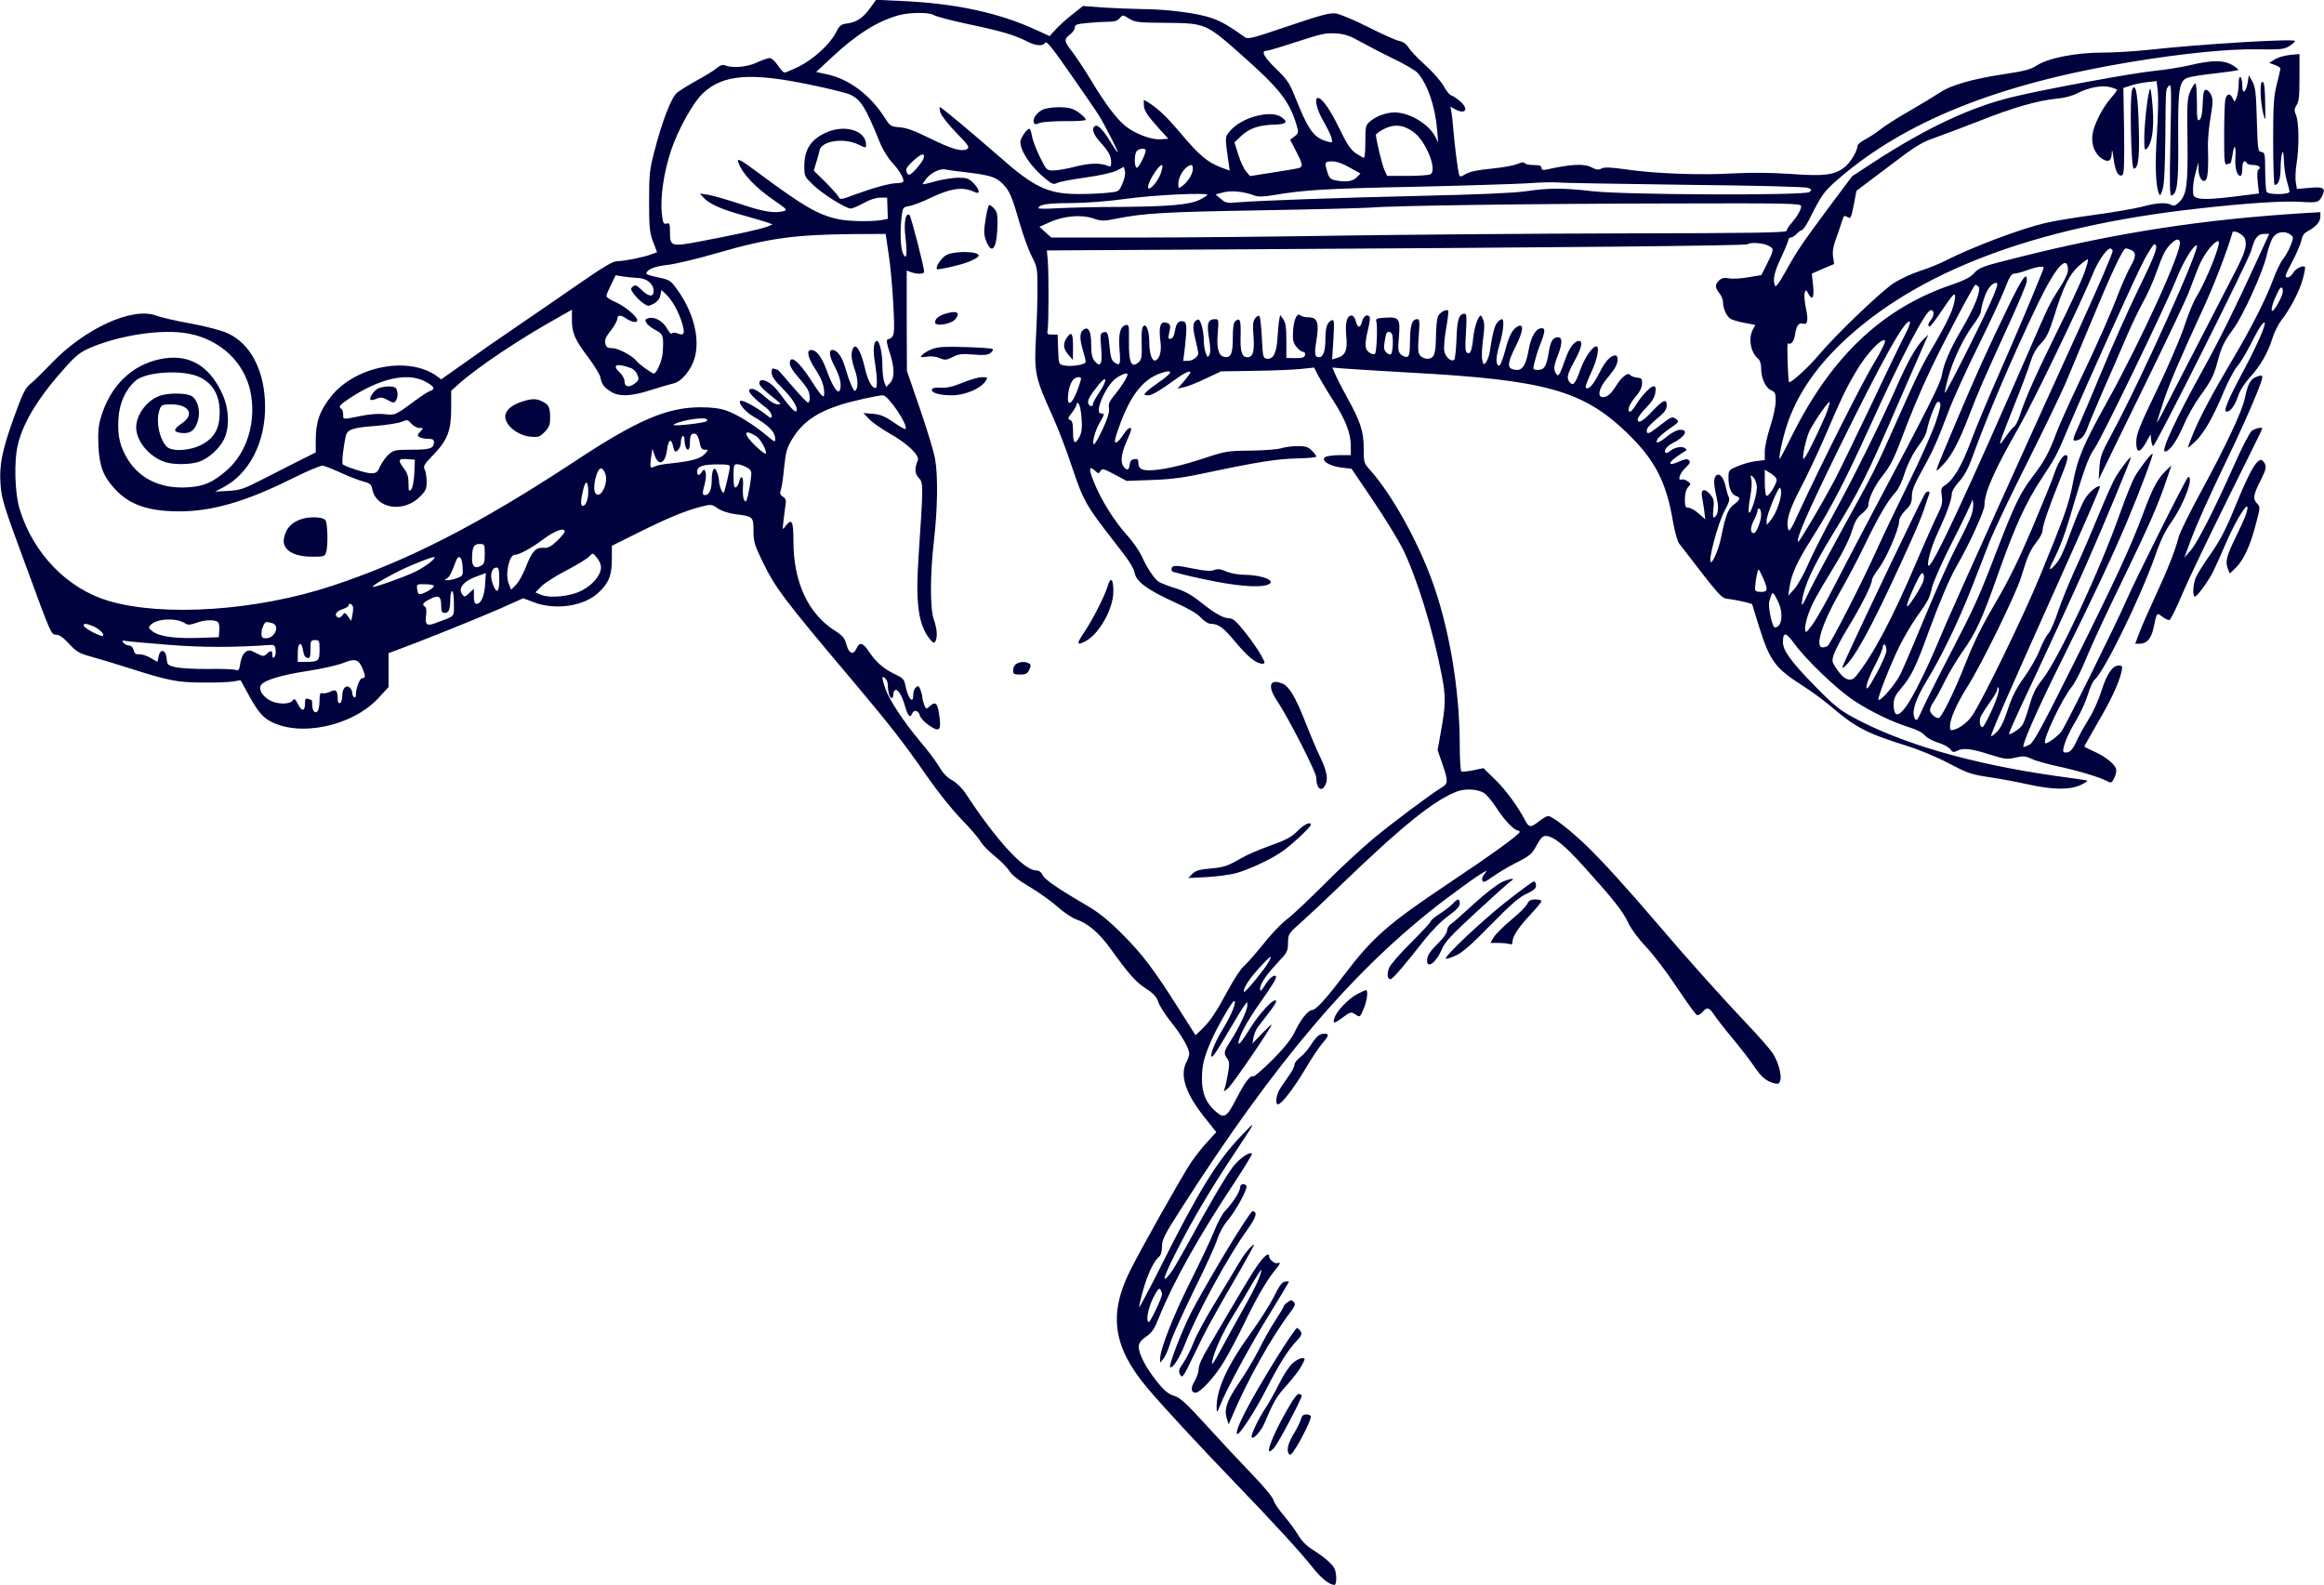 <svg width="720" height="491" viewBox="0 0 720 491" fill="none" xmlns="http://www.w3.org/2000/svg">
<g clip-path="url(#clip0_89_83)">
<path d="M269.719 2.303C267.469 5.506 265.444 6.854 262.575 7.247C260.438 7.528 260.1 7.865 258.863 10.281C257.006 13.82 251.944 18.427 247.388 20.674C245.363 21.629 243.45 22.471 243.056 22.471C242.719 22.471 241.763 21.46 240.975 20.224C240.131 18.988 239.006 17.977 238.5 17.977C237.938 17.977 236.138 18.595 234.45 19.382C231.413 20.786 227.081 21.179 224.719 20.28C223.931 19.943 223.144 20.168 222.019 21.123C221.175 21.854 218.363 23.595 215.831 24.943C213.3 26.348 210.544 28.089 209.7 28.763C207.956 30.28 205.088 37.696 202.725 46.909C201.263 52.527 201.094 53.988 201.094 62.358C201.094 70.504 201.263 72.021 202.331 74.886L203.569 78.144L202.05 78.706C199.8 79.605 193.5 80.897 191.363 80.897C189.9 80.897 187.2 82.47 178.706 88.369C172.744 92.47 164.25 98.369 159.75 101.402C155.25 104.436 148.219 109.323 144.169 112.245L136.688 117.525L135.169 116.402C126.394 110.278 110.25 113.424 102.712 122.638C99.056 127.188 97.819 130.671 97.819 136.458V140.165L93.206 142.469C90.675 143.761 85.5 146.345 81.731 148.311C75.487 151.513 74.475 151.85 70.763 152.075L66.656 152.3L69.412 150.839C77.231 146.626 82.125 137.132 82.125 126.121C82.125 115.054 77.737 106.458 70.425 103.2C68.569 102.357 63.675 101.065 59.062 100.222C54.562 99.436 49.837 98.312 48.487 97.807C41.175 94.942 26.269 101.683 15.75 112.75C13.106 115.503 10.181 118.368 9.225 119.098C7.819 120.222 6.919 122.132 4.331 129.267C0.619 139.604 -0.281 144.098 0.169 150.165C0.562 154.828 1.012 156.345 8.325 176.12C15.919 196.793 15.863 196.625 17.381 196.625C18.337 196.625 19.631 197.524 21.375 199.434C23.681 201.906 24.525 202.411 28.181 203.422C30.488 204.04 35.494 205.557 39.375 206.793C52.425 210.95 54.788 211.4 62.719 211.456C66.769 211.512 71.044 211.344 72.281 211.119L74.531 210.726L76.444 214.209C79.481 219.883 81.056 221.905 83.475 223.31C92.588 228.478 109.069 225.051 117.225 216.287L120.375 212.86V207.58V202.355L123.075 201.344C130.163 198.76 147.6 191.737 154.463 188.76L162.113 185.333L165.319 186.569C171.956 189.097 180.675 187.861 185.175 183.816C188.55 180.782 189.563 178.311 189.563 173.311V169.097L197.438 165.165C206.438 160.671 212.063 158.311 217.013 157.019C220.388 156.176 220.444 156.176 222.413 157.525C223.594 158.311 225.675 158.985 227.588 159.266C233.325 159.94 233.438 160.109 233.438 164.434C233.438 167.861 233.775 168.873 236.194 173.872C240.188 182.131 242.831 185.67 264.431 211.231C275.738 224.658 280.238 230.444 287.156 240.444C290.419 245.163 294.919 250.781 297.844 253.814C300.6 256.623 303.244 259.713 303.75 260.668C304.2 261.567 306.113 263.533 307.969 265.05C309.825 266.511 311.963 268.646 312.694 269.825C313.594 271.174 315.731 272.859 319.106 274.825C321.863 276.454 325.688 279.207 327.6 280.892C329.456 282.578 332.044 284.319 333.281 284.769C336.994 286.005 340.481 288.982 344.025 293.87C349.763 301.847 351.788 304.15 355.05 306.285C357.469 307.858 358.369 308.869 358.875 310.499C359.269 311.678 361.013 314.375 362.756 316.566C366.075 320.667 368.438 324.824 368.438 326.453C368.438 326.959 368.044 328.139 367.594 328.981C365.4 333.195 367.313 338.925 373.5 346.565L376.819 350.722L374.006 353.812C372.431 355.497 370.238 358.306 369.056 360.048C366.413 363.924 353.25 387.295 350.044 393.811C343.35 407.294 344.869 417.462 355.5 430.046C360.113 435.552 371.531 447.855 382.781 459.54C394.538 471.731 403.088 481.056 406.631 485.551C409.331 488.978 411.863 491 413.438 491C414.169 491 414.169 487.292 413.381 485.832C412.594 484.371 410.119 482.292 406.519 479.989C404.775 478.922 403.2 477.292 402.244 475.663C401.456 474.259 399.431 471.562 397.856 469.652C396.225 467.798 394.706 465.551 394.538 464.708C394.313 463.866 391.444 460.383 387.9 456.731C384.469 453.192 378.169 446.45 373.894 441.731C367.538 434.765 365.738 433.08 363.825 432.462C362.025 431.9 360.731 430.889 358.481 428.08C354.938 423.698 352.575 419.035 352.8 416.957C352.913 416.002 353.7 414.991 355.163 414.035C356.963 412.8 357.694 411.676 359.213 407.8C363.6 396.957 371.475 382.913 382.5 366.284C385.594 361.565 388.013 357.576 387.9 357.408C387.169 356.677 384.019 358.868 381.994 361.452C379.856 364.261 374.119 373.98 367.369 386.452C365.4 389.991 363.319 393.587 362.644 394.429C359.719 398.137 360.281 396.002 364.444 387.744C369.619 377.576 374.738 368.924 382.444 357.295C389.475 346.677 389.475 346.734 384.469 351.958C377.1 359.655 371.25 369.093 359.719 392.182C356.119 399.317 353.081 405.047 352.969 404.935C352.856 404.822 353.363 402.463 354.15 399.71C355.556 394.654 357.469 390.721 359.1 389.317C359.663 388.868 360 387.688 360 386.171C360 384.036 360.731 382.576 365.85 374.598C395.044 328.869 419.738 299.937 447.469 278.87C456.244 272.241 462.038 268.365 460.181 270.387C459.394 271.286 459 272.185 459.225 272.747C459.506 273.533 459.956 273.365 462.263 271.735C463.725 270.668 467.044 268.646 469.688 267.297C474.019 265.106 474.638 264.601 476.044 261.904C477.169 259.826 477.956 258.983 478.8 258.983C481.219 258.983 484.594 261.679 490.95 268.758C500.063 278.87 502.819 282.353 504.563 286.117C505.463 287.971 507.769 291.061 510.131 293.533C512.325 295.836 516.6 301.454 519.581 306.004C522.619 310.555 525.375 314.375 525.769 314.487C526.163 314.6 526.894 314.15 527.456 313.532C528.863 311.847 529.538 312.072 531.169 314.543C532.013 315.779 534.488 318.981 536.794 321.734C539.044 324.431 541.969 328.195 543.263 330.105C545.681 333.7 547.144 334.936 549.675 335.61C550.969 335.891 551.25 335.779 551.588 334.599C551.981 332.858 550.913 328.981 549.225 326.341C548.494 325.161 544.725 320.835 540.788 316.734C533.7 309.263 522.788 297.128 513.281 285.949C503.944 274.994 495.731 266.005 491.231 261.736C486.225 256.96 480.825 252.803 479.644 252.803C479.194 252.803 477.9 253.59 476.719 254.489C474.244 256.455 473.681 256.399 472.5 254.152C470.306 249.938 466.65 244.882 463.275 241.568L459.563 237.972L456.413 238.646C454.669 238.983 452.981 239.152 452.756 238.983C452.475 238.815 452.25 235.219 452.25 230.95C452.25 213.534 448.931 194.097 443.475 179.378C438.975 167.187 431.156 153.199 424.8 146.008C422.494 143.424 422.494 143.368 422.494 138.929C422.494 133.705 421.481 130.559 417.375 123.199C415.856 120.447 414.225 117.245 413.719 116.065L412.763 113.874L416.925 114.211C419.175 114.379 428.231 114.941 437.063 115.447C478.631 117.694 490.331 120.952 503.888 133.93C512.719 142.413 516.263 149.266 518.344 161.794C518.85 164.715 519.694 167.693 520.2 168.367C533.813 186.007 533.081 185.221 535.838 185.614C537.3 185.782 539.438 186.232 540.619 186.513L542.813 187.131L544.838 193.703C548.325 204.827 549.844 206.905 558.619 212.523C561.263 214.209 565.144 217.074 567.338 218.928C574.931 225.444 578.363 227.186 590.906 231.118C594.844 232.354 600.244 234.601 603.9 236.568C609.469 239.489 610.706 239.938 615.994 240.725C619.2 241.174 624.656 242.186 628.144 242.972C636.019 244.714 641.138 244.77 644.625 243.197C646.031 242.523 646.931 241.905 646.594 241.792C646.313 241.736 642.094 241.062 637.313 240.444C611.213 236.792 589.163 230.444 574.031 222.186C569.869 219.939 567.956 218.366 561.994 212.242C554.794 204.883 552.375 201.512 552.375 198.928C552.375 195.726 553.275 195.782 555.75 199.209C559.631 204.546 569.194 213.647 574.481 217.13C579.938 220.669 586.294 223.703 591.694 225.388C593.888 226.062 595.744 227.017 596.363 227.86C596.981 228.59 598.725 229.545 600.356 230.051C601.988 230.5 603.675 231.455 604.181 232.073C604.913 233.085 605.25 233.141 606.263 232.635C608.119 231.624 610.706 231.905 616.275 233.703C621.113 235.219 621.788 235.332 624.375 234.714C626.794 234.152 627.525 234.208 629.269 235.051C630.394 235.613 634.106 236.68 637.538 237.41C644.175 238.871 650.138 240.669 652.613 241.905C654.075 242.691 654.188 242.635 655.031 241.006C655.538 240.051 655.763 238.759 655.594 238.197C655.088 236.624 652.106 234.264 648.731 232.804C647.1 232.073 645.75 231.399 645.75 231.231C645.75 231.118 647.663 227.804 649.913 223.871C654.075 216.793 656.494 211.568 657.281 208.029C657.619 206.4 657.506 206.175 656.438 206.175C654.469 206.175 652.725 208.759 651.094 213.928C650.25 216.624 648.563 220.444 647.325 222.411C646.088 224.433 644.456 227.242 643.781 228.703C642.206 232.186 641.363 233.141 640.069 233.141C639.169 233.141 639.056 232.86 639.338 231.568C639.956 229.152 640.969 226.961 643.444 222.748C644.738 220.557 646.256 217.13 646.875 215.107C647.494 213.029 648.394 211.063 648.9 210.613C651.881 208.141 663.075 185.277 667.744 172.075C669.263 167.637 670.894 164.266 672.638 161.85C676.575 156.289 679.781 147.749 677.925 147.749C677.475 147.749 661.444 179.771 658.8 185.951C655.481 193.591 639.788 225.22 638.606 226.68C637.031 228.534 634.05 230.613 633.6 230.219C632.756 229.321 638.888 216.343 641.925 212.692C642.881 211.512 644.906 207.523 646.369 203.872C647.831 200.22 652.725 189.715 657.225 180.502C665.719 162.974 668.475 156.738 671.119 148.929L672.75 144.154L671.006 145.839C668.475 148.255 666.844 151.289 664.031 158.929C660.206 169.266 655.2 180.052 642.206 206.063C632.531 225.444 630.056 229.995 628.819 230.669C627.919 231.118 627.131 231.455 626.963 231.455C626.063 231.455 630.844 220.444 638.663 204.771C649.069 183.76 654.638 171.962 659.363 160.671C663.131 151.682 667.181 140.896 666.9 140.559C666.563 140.278 662.906 144.997 661.331 147.749C660.544 149.154 658.463 154.322 656.719 159.266C650.588 176.625 637.931 203.759 632.925 210.276C630.338 213.591 629.944 214.49 628.313 219.939C627.694 222.074 626.85 224.265 626.456 224.77C625.613 225.894 622.744 227.748 622.406 227.411C622.294 227.298 623.981 223.422 626.119 218.815C632.25 205.95 642.994 182.524 646.313 174.996C651.713 162.749 660.375 141.907 660.15 141.738C659.869 141.457 657 145.165 655.425 147.862C654.694 148.985 652.388 154.154 650.25 159.378C648.113 164.547 644.85 172.187 642.938 176.288C641.081 180.389 638.663 186.232 637.65 189.322C636.638 192.411 635.288 195.501 634.669 196.175C633.994 196.906 632.756 199.209 631.913 201.4C631.069 203.535 628.875 207.411 627.075 209.883C624.6 213.366 623.363 215.782 622.069 219.714C620.944 223.253 619.819 225.557 618.75 226.624C617.85 227.579 617.006 228.197 616.894 228.029C616.556 227.748 622.125 215.107 637.931 179.884C645.075 164.041 650.813 150.895 650.588 150.727C650.025 150.165 647.494 152.188 646.031 154.379C645.3 155.502 643.5 159.547 642.094 163.367C639.225 171.232 638.213 173.367 636.581 175.108C634.556 177.356 634.613 176.513 636.806 172.299C637.931 170.108 639.844 165.109 640.969 161.232C645.638 145.39 646.875 141.795 649.013 138.761C651.319 135.334 670.894 94.885 674.213 86.571C676.238 81.403 679.219 76.403 680.513 75.953C682.369 75.335 663.581 117.188 653.963 134.997C651.094 140.278 650.644 141.57 650.419 144.828L650.194 148.592L651.263 146.345C651.825 145.109 657.788 132.975 664.425 119.379C671.063 105.784 677.138 93.032 677.925 91.009C678.713 88.987 680.006 85.504 680.906 83.257C682.369 79.268 685.8 74.717 687.263 74.717C688.444 74.717 683.494 87.133 680.456 91.964C679.613 93.312 677.925 97.357 676.744 101.009C675.563 104.604 671.738 113.537 668.25 120.784C662.85 131.963 661.894 134.435 661.838 136.795C661.781 140.446 662.906 140.559 664.875 137.076L666.281 134.548L666.45 136.345C666.563 137.356 666.844 138.199 667.069 138.199C667.8 138.199 696.769 80.391 697.5 77.526C698.456 73.819 699.469 72.47 701.381 72.47H703.013L699.356 80.448C692.944 94.492 687.713 105.11 682.763 114.042C674.1 129.66 669.375 139.884 670.725 139.884C672.131 139.884 674.381 136.682 676.519 131.739C677.7 128.93 680.006 124.885 681.581 122.75C685.181 117.806 685.913 116.233 687.094 111.795C688.219 107.526 689.063 105.728 691.875 101.964C694.856 97.975 701.156 84.099 702.281 78.987C702.788 76.627 703.744 74.1 704.363 73.313C705.6 71.74 707.906 71.459 709.594 72.695C710.606 73.425 710.606 73.538 709.65 76.066C709.088 77.526 708.019 79.436 707.288 80.279C706.556 81.178 705.206 83.987 704.25 86.571C701.944 92.751 697.556 101.458 691.65 111.402C685.519 121.739 681.638 129.042 679.5 134.21C678.6 136.514 677.813 138.48 677.813 138.649C677.813 138.873 678.825 137.974 680.119 136.795C682.875 134.098 685.575 129.435 688.894 121.458C690.3 118.143 692.156 114.604 693.056 113.593C693.956 112.582 695.813 109.548 697.163 106.852C699.863 101.571 701.156 99.548 701.606 99.998C702.113 100.503 699.131 107.245 694.8 115.334C690.075 124.211 688.725 127.525 689.85 127.525C691.031 127.525 692.381 125.671 693.394 122.694C693.9 121.065 695.419 118.705 696.994 116.964C700.313 113.368 702.675 109.211 704.025 104.773C704.588 102.919 705.881 100.391 706.838 99.155C709.538 95.728 712.519 89.998 713.475 86.29C713.981 84.436 714.263 82.807 714.094 82.695C713.475 82.077 711.113 83.257 710.438 84.549C710.044 85.335 709.2 85.953 708.638 85.953C707.738 85.953 707.906 85.335 710.1 81.178C711.506 78.538 712.8 75.504 713.025 74.38C713.25 72.976 713.869 72.189 715.05 71.571C717.469 70.279 718.875 68.706 718.875 67.133V65.729L713.981 66.01C682.481 67.976 656.1 72.021 626.006 79.549C614.025 82.526 613.238 82.807 611.438 84.773C610.481 85.897 608.344 86.964 604.688 88.2C583.369 95.391 567.563 110.278 555.413 134.491C553.388 138.536 551.588 141.963 551.475 142.075C550.8 142.75 552.15 136.121 553.613 131.739C556.538 122.806 562.106 114.379 570.431 106.402C593.663 84.155 630.394 70.223 680.625 64.662C695.869 62.92 707.456 62.19 712.744 62.527C717.919 62.864 718.369 62.751 719.381 60.785C720.675 58.313 719.888 57.752 715.556 58.201L711.619 58.538L711.281 56.572C711.056 55.504 711.169 52.808 711.506 50.673C712.35 45.392 712.238 37.752 711.338 35.673C710.719 34.213 710.775 33.763 711.506 32.584C712.238 31.516 712.406 29.662 712.406 23.988V16.741L709.425 17.022C707.794 17.191 705.656 17.809 704.7 18.427L703.013 19.494L704.756 20.112C705.713 20.449 706.5 20.955 706.5 21.235C706.5 21.516 705.994 23.707 705.375 26.123C704.419 29.887 704.25 32.359 704.25 43.932C704.25 51.291 704.475 57.302 704.7 57.302C705.881 57.302 706.5 55.617 706.556 52.246C706.613 47.302 707.513 45.055 707.569 49.774C707.625 51.628 708.019 54.437 708.469 55.954C708.919 57.471 709.313 59.044 709.313 59.381C709.313 60.336 702.788 60.392 702.225 59.437C702 59.1 701.831 56.178 701.775 53.032C701.775 47.639 701.663 47.246 700.594 47.078C699.525 46.909 699.469 46.46 699.188 37.078C698.963 28.707 698.738 26.966 697.838 25.28L696.713 23.314L696.375 25.449C695.813 28.707 694.688 29.438 694.688 26.573C694.688 25.28 694.463 24.044 694.125 23.876C693.788 23.651 693.563 24.494 693.563 26.067C693.563 27.415 693.281 29.269 692.944 30.168C692.325 31.741 692.325 31.741 691.706 30.449C690.919 28.707 689.85 28.932 689.4 30.954C689.231 31.909 689.063 36.909 689.063 41.965C689.063 50.224 689.175 51.179 689.963 50.898C690.469 50.729 690.919 50.561 691.031 50.561C691.144 50.561 691.425 49.437 691.65 48.033C692.156 44.381 692.775 44.887 692.55 48.819C692.325 52.078 693.056 54.493 694.125 54.493C694.463 54.493 694.688 53.482 694.688 52.246C694.688 50.111 695.363 49.325 696.094 50.561C696.263 50.842 697.163 51.123 698.063 51.123C699.806 51.123 700.706 51.909 699.694 52.527C699.3 52.808 699.244 54.1 699.469 56.403L699.863 59.943L691.763 60.954C682.481 62.077 679.556 61.853 679.444 59.943C679.331 57.639 679.556 55.842 680.344 53.032L681.075 50.28L681.131 52.583C681.188 55.224 682.594 56.965 683.494 55.561C684.056 54.662 684.225 51.403 684.056 45.785C683.944 43.594 684.338 39.381 684.844 36.404C685.631 31.797 685.631 30.674 685.013 29.381C684.619 28.483 683.888 27.808 683.438 27.808C682.763 27.808 682.538 28.763 682.425 32.134C682.313 35.055 682.031 36.628 681.469 37.078C680.738 37.696 680.625 36.965 680.625 31.797C680.625 28.539 680.4 25.842 680.175 25.842C679.894 25.842 679.163 26.91 678.6 28.202C677.644 30.393 677.531 31.797 677.7 43.258C677.869 57.077 677.475 60.336 675.169 62.583C674.044 63.706 673.538 63.875 672.75 63.482C671.175 62.639 668.081 62.808 663.638 64.043C661.388 64.605 654.75 65.785 648.844 66.572C642.994 67.358 636.131 68.482 633.656 69.1C625.95 70.897 611.325 76.403 602.663 80.785C600.806 81.74 597.206 83.2 594.675 83.987C592.144 84.83 588.544 86.515 586.631 87.751C582.469 90.56 568.744 103.706 563.456 109.998C560.363 113.705 554.681 118.874 554.288 118.368C553.894 117.863 553.556 106.121 553.894 106.346C554.85 106.964 555.806 105.784 556.144 103.593C556.538 100.897 557.269 99.885 558.563 100.279C560.025 100.728 560.306 99.267 559.463 95.335C559.069 93.369 558.9 91.29 559.125 90.728C559.519 89.661 559.519 89.661 560.194 90.897C561.488 93.312 562.106 92.301 561.713 88.425L561.319 84.773L564.75 83.257L568.238 81.796L567.9 79.549C567.675 77.976 567.956 76.29 568.744 74.156C569.363 72.47 570.15 70.167 570.488 69.1C571.331 66.572 571.219 66.628 572.456 67.302C573.356 67.864 573.525 67.47 574.313 63.482L575.156 59.1L585 51.684C593.55 45.167 595.406 44.044 599.4 42.696C601.931 41.797 608.175 39.437 613.238 37.471C623.306 33.426 631.35 31.123 637.2 30.561C639.45 30.393 641.981 29.718 643.5 28.932C647.1 27.078 651.319 26.292 653.85 27.022C654.975 27.303 655.875 27.696 655.875 27.865C655.875 28.033 655.031 29.213 653.963 30.393C651.263 33.539 648.731 38.595 648.281 41.628C647.831 44.718 648.956 47.696 651.206 49.156C653.175 50.448 654.188 49.886 654.244 47.358C654.3 45.954 654.469 46.572 654.806 49.1C655.256 52.976 656.325 54.999 657.563 54.212C658.069 53.875 658.181 50.448 658.069 40.505L657.844 27.247L660.094 26.516C661.331 26.067 663.638 25.617 665.213 25.449L668.138 25.112L668.531 28.426C668.7 30.28 668.588 36.011 668.25 41.291C667.631 50.392 667.8 57.134 668.756 59.774C669.206 60.841 669.319 60.729 669.994 58.707C670.5 57.134 670.725 52.302 670.838 42.977C671.006 26.46 670.894 27.977 671.906 26.629C672.75 25.674 672.75 27.19 672.413 43.201C672.131 57.92 672.188 60.785 672.806 60.56C674.55 59.999 674.944 56.628 674.831 42.977C674.719 27.752 675.113 25.056 677.7 24.101C678.544 23.764 682.369 23.146 686.194 22.752C690.019 22.303 693.225 21.854 693.394 21.685C693.563 21.516 692.831 20.898 691.819 20.28C688.95 18.539 685.406 18.539 678.094 20.28C675.619 20.842 670.838 21.629 667.406 21.966C661.331 22.528 634.669 27.415 624.656 29.775C611.156 32.864 597.319 39.325 580.669 50.111L573.806 54.605L566.831 63.931C558.113 75.672 556.763 77.695 553.163 84.155C551.138 87.751 550.181 89.099 549.9 88.481C549.169 86.571 549.675 84.38 551.813 79.773C553.05 77.133 554.063 74.661 554.063 74.268C554.063 73.931 554.4 73.594 554.794 73.594C555.244 73.594 556.031 73.088 556.594 72.47C557.156 71.852 557.888 71.347 558.225 71.291C558.563 71.291 559.575 69.83 560.475 68.088C564.413 60.223 565.031 59.381 569.475 55.504C590.231 37.527 619.144 25.954 660.375 19.157C676.519 16.517 690.469 15.112 699.469 15.281C706.444 15.393 707.569 15.281 709.2 14.326C710.156 13.708 711 13.033 711 12.696C711 11.91 682.538 13.595 665.55 15.449C661.388 15.899 655.088 16.292 651.544 16.292C643.275 16.292 634.725 17.921 631.125 20.224C629.044 21.573 627.188 22.022 620.494 23.033C611.213 24.438 604.294 26.404 601.031 28.651C599.794 29.494 595.631 32.022 591.75 34.269C587.869 36.46 583.706 39.157 582.469 40.168C581.231 41.123 579.15 42.527 577.856 43.201C576.506 43.876 575.438 44.774 575.438 45.28C575.438 46.853 573.188 50.505 571.331 51.909C568.238 54.269 565.088 54.662 554.625 53.875C548.438 53.482 542.644 53.426 537.188 53.707C527.175 54.325 513.056 53.819 504.113 52.527C498.994 51.797 497.081 51.74 496.181 52.19C495.281 52.696 494.606 52.639 493.2 51.909C490.781 50.617 487.013 50.785 478.856 52.583C477.956 52.752 477.563 52.583 477.563 51.965C477.563 51.347 476.944 51.123 475.088 51.123C473.738 51.123 472.5 50.842 472.388 50.561C472.275 50.167 471.488 50.224 470.138 50.785C469.013 51.291 465.413 51.909 462.094 52.246C457.931 52.639 455.456 53.145 454.163 53.875C452.475 54.886 452.306 54.886 452.025 54.044C451.631 52.583 450.675 45.167 450.281 40.449C450.113 38.145 449.831 35.505 449.663 34.662L449.325 33.033L451.069 33.988C454.219 35.561 455.063 33.595 452.25 31.291C451.35 30.505 450.113 29.718 449.606 29.55C449.044 29.381 447.975 28.033 447.244 26.629C446.456 25.224 443.981 22.359 441.731 20.337C439.425 18.258 437.063 15.786 436.444 14.831C435.713 13.651 434.756 12.921 433.519 12.696C432.563 12.528 428.175 10.562 423.844 8.371C419.513 6.18 414.956 4.27 413.719 4.157C411.919 3.933 408.881 4.775 399.094 8.09C387.844 11.91 386.606 12.247 385.594 11.46C380.981 8.146 378.394 6.629 375.469 5.618C370.969 4.045 361.744 2.865 353.813 2.809C350.269 2.753 344.7 2.528 341.438 2.303L335.531 1.854L332.044 4.607C330.188 6.067 327.825 8.202 326.925 9.27L325.181 11.18L321.019 9.27C309.263 3.876 295.875 1.011 278.831 0.281L271.406 -0.056L269.719 2.303ZM289.406 4.719C290.025 5.112 294.863 6.404 300.206 7.528C310.331 9.663 314.325 10.842 318.263 12.865C320.963 14.269 323.213 14.382 323.831 13.202C324.225 12.584 326.194 15.056 331.65 22.921C335.7 28.707 339.638 34.438 340.425 35.73C342.169 38.482 346.613 47.19 346.275 47.19C346.106 47.19 345.15 45.729 344.025 43.932C341.775 40.224 340.088 38.482 339.244 39.044C338.063 39.718 338.681 41.628 340.819 43.988C343.463 46.853 344.25 48.37 344.25 50.28C344.25 51.516 344.081 51.74 343.294 51.403C340.875 50.392 337.5 50.505 333.113 51.628C330.581 52.302 327.544 52.808 326.363 52.808C324.281 52.808 324.225 52.752 322.144 48.594C321.019 46.291 319.894 43.37 319.725 42.134C319.5 40.898 319.163 39.887 318.881 39.887C318.15 39.887 316.125 42.808 316.125 43.932C316.125 46.797 319.275 51.572 323.719 55.224C325.913 57.077 326.419 57.246 327.488 56.684C328.106 56.347 332.1 55.561 336.319 54.999C340.988 54.325 344.7 53.482 346.05 52.808L348.188 51.684L348.525 53.032C348.694 53.819 348.413 55.392 347.738 56.909C346.669 59.381 346.613 59.381 343.125 59.718C341.156 59.943 337.05 60.111 333.9 60.111C324.675 60.055 320.344 58.032 309.488 48.426C301.781 41.684 291.6 33.145 291.15 33.145C291.038 33.145 291.094 33.932 291.375 34.943C291.713 35.898 293.794 38.595 296.269 41.123C300.094 45.055 300.488 45.673 299.588 46.179C297.956 47.078 294.863 46.179 288.113 42.864C283.5 40.561 280.856 39.606 278.775 39.437C275.963 39.213 275.738 39.044 274.219 36.628C269.606 29.381 263.025 24.438 256.05 22.977L252.844 22.303L257.85 17.64C265.388 10.618 271.8 6.573 278.438 4.719C281.925 3.764 288.056 3.764 289.406 4.719ZM361.406 7.079C373.444 7.191 373.613 7.247 384.638 17.022C396.338 27.359 399.488 31.348 401.681 38.707C402.356 41.066 402.356 41.235 401.063 42.246L399.713 43.314L401.513 46.797C403.425 50.448 403.65 51.403 402.806 51.909C402.525 52.134 398.925 52.752 394.763 53.37L387.281 54.549L386.044 53.089C385.369 52.302 384.244 49.943 383.625 47.864L382.444 44.1L384.638 42.022C387.169 39.718 389.981 38.763 394.875 38.595C398.531 38.538 399.206 37.808 397.013 36.291C393.694 33.932 384.638 36.347 381.15 40.505C379.463 42.471 379.463 42.246 380.588 50.167L380.981 52.864L378.113 51.797C374.119 50.28 371.363 47.92 366.075 41.628C361.575 36.291 358.931 33.763 355.95 31.853L354.375 30.898V32.471C354.375 34.213 355.388 35.73 359.381 40.168L361.969 42.977L359.663 43.145C356.738 43.37 351.844 41.516 348.806 39.157C345.938 36.853 342.619 32.471 337.95 24.775C336.038 21.573 333.338 17.528 332.044 15.842C329.569 12.64 329.569 12.191 331.706 10.505C332.438 9.944 333 9.045 333 8.483C333 7.64 333.675 7.416 336.825 7.135C338.906 6.91 341.775 6.741 343.294 6.741C345.206 6.741 346.219 6.461 346.894 5.618C347.85 4.551 347.85 4.551 349.819 5.786C351.675 6.91 352.575 7.022 361.406 7.079ZM421.481 12.921C423.731 14.157 428.344 16.573 431.719 18.202C435.15 19.831 438.469 21.797 439.144 22.528C442.181 25.898 444.6 32.808 445.219 39.999L445.556 44.1L444.6 42.246C442.575 38.37 436.613 34.831 432.056 34.831C429.581 34.831 426.488 35.954 424.688 37.415C423.056 38.819 423 38.988 423 43.876C423 46.628 422.831 48.875 422.55 48.875C422.325 48.875 421.2 48.257 420.019 47.471C418.388 46.291 417.319 44.718 414.9 39.718C412.144 33.988 409.556 30.336 408.319 30.336C407.081 30.336 407.981 34.1 410.006 37.527C411.188 39.606 412.369 41.965 412.538 42.808C412.875 44.269 412.819 44.269 411.131 43.819C406.913 42.583 405.338 40.336 401.006 29.494C399.488 25.674 398.588 24.438 395.325 21.292C391.613 17.696 390.544 15.73 392.4 15.73C392.85 15.73 396.731 14.606 400.95 13.202C410.119 10.225 410.625 10.168 414.45 10.393C416.644 10.562 418.444 11.18 421.481 12.921ZM251.494 26.348C257.231 27.527 262.688 28.932 263.588 29.381C266.794 31.067 268.144 33.202 272.588 44.1C273.488 46.404 275.175 49.1 276.581 50.561C278.944 53.145 280.35 55.785 279.731 56.403C279.506 56.572 278.719 56.74 277.875 56.74C275.794 56.74 270.506 58.201 264.994 60.223C260.438 61.909 260.269 61.965 259.763 60.898C259.425 60.336 257.569 58.257 255.656 56.347L252.113 52.864L252.844 50.448C253.294 49.1 253.744 47.358 253.913 46.572C254.531 43.594 261.506 42.583 266.063 44.831C268.256 45.898 268.313 45.898 268.313 44.831C268.313 40.449 261.731 38.426 255.938 41.066C251.213 43.201 249.188 46.291 249.188 51.459C249.188 54.605 249.3 54.774 251.888 57.246C254.756 60.055 262.013 64.605 263.588 64.605C264.15 64.605 265.894 63.819 267.581 62.92C269.438 61.853 271.35 61.235 272.7 61.235H274.838L274.95 64.549L275.063 67.808L272.981 68.201C269.606 68.706 263.025 68.594 259.763 67.92C253.519 66.572 249.075 64.043 235.238 53.763C229.219 49.269 228.15 48.763 228.769 50.392C230.063 53.931 234.056 58.145 240.075 62.246C243.675 64.718 243.956 65.055 242.888 65.392C239.963 66.178 236.475 65.617 229.388 63.201C225.281 61.853 220.781 60.56 219.375 60.336L216.844 59.943L217.969 61.235C219.656 63.145 223.538 64.886 230.344 66.74C233.775 67.695 237.15 68.706 237.938 68.987L239.344 69.549L237.656 70.223C235.688 71.01 226.631 72.976 216.394 74.886C207.9 76.459 207.563 76.347 207.563 71.796C207.563 69.324 207.45 68.987 206.494 69.268C205.538 69.493 205.369 69.1 205.031 66.066C204.525 61.066 205.65 53.37 207.9 46.628C210.038 40.168 214.763 31.685 217.8 28.876C223.988 23.033 232.65 22.359 251.494 26.348ZM437.85 40.842C441.675 43.538 445.388 52.583 443.194 53.988C442.744 54.269 439.538 54.493 436.05 54.493H429.75L428.906 52.639C428.231 51.179 426.544 44.269 426.263 41.853C426.206 41.516 427.331 40.73 428.681 39.999C431.831 38.37 434.7 38.595 437.85 40.842ZM354.938 46.572C354.938 47.864 352.631 52.302 352.125 51.965C351.338 51.459 351.394 47.583 352.238 46.74C353.025 45.954 354.938 45.842 354.938 46.572ZM286.088 49.212C285.863 49.83 284.794 51.235 283.725 52.471C282.15 54.1 281.588 54.437 281.194 53.875C280.35 52.527 280.575 52.021 283.05 49.718C285.469 47.471 286.763 47.246 286.088 49.212ZM418.163 51.909L421.481 53.763L420.244 54.999C419.006 56.235 416.813 56.516 413.606 55.842C412.256 55.561 411.75 55.055 411.244 53.37C410.288 50.224 410.4 49.999 412.763 49.999C414.056 49.999 416.025 50.673 418.163 51.909ZM359.663 53.594C358.875 55.954 356.4 58.931 355.781 58.313C354.994 57.527 358.763 51.123 360 51.123C360.281 51.123 360.113 52.246 359.663 53.594ZM369.563 52.358C369.563 53.875 367.931 56.459 366.244 57.639C365.119 58.426 365.063 58.426 365.063 57.021C365.063 54.437 367.313 51.235 369.169 51.123C369.394 51.123 369.563 51.684 369.563 52.358ZM299.25 53.37C306.731 54.269 308.475 54.83 310.556 56.853C312.75 59.044 313.481 60.729 315.956 69.324C317.025 72.976 318.656 77.526 319.669 79.436C321.3 82.639 321.413 83.257 321.413 88.762C321.469 92.02 321.244 98.987 320.963 104.267C320.344 115.503 320.681 116.964 326.025 128.761C327.769 132.581 330.525 139.772 332.156 144.772C335.588 155.053 336.544 156.738 345.15 167.749C349.481 173.198 351.281 175.951 351.506 177.412C351.956 180.164 355.5 182.749 363.881 186.569C368.213 188.535 370.969 190.108 372.094 191.4C373.05 192.411 374.344 193.254 375.019 193.254C377.494 193.254 379.013 194.378 382.725 198.872C386.55 203.479 389.194 205.613 391.106 205.613C392.063 205.613 392.006 205.332 390.656 202.917C389.869 201.456 387.675 198.31 385.763 195.894C383.175 192.636 381.994 191.569 380.981 191.569C379.125 191.569 376.65 190.22 372.656 187.074C368.775 183.985 367.088 183.086 362.813 181.794C361.125 181.232 359.325 180.502 358.875 180.164C357.413 179.041 355.219 175.726 353.813 172.468C353.025 170.783 351 167.805 349.256 165.895C345.375 161.682 341.156 154.94 338.963 149.491C337.219 145.221 337.331 144.098 339.244 145.839C340.313 146.794 340.425 146.794 340.931 145.952C341.438 145.053 341.831 145.165 345.263 146.963L349.031 148.985L356.906 148.704C363.094 148.48 366.863 147.974 374.344 146.345C389.475 143.143 395.775 142.132 402.019 142.019C405.225 141.963 407.813 141.682 407.813 141.457C407.813 141.177 407.194 140.334 406.406 139.604C405.338 138.48 404.494 138.199 402.075 138.199C400.444 138.199 398.194 138.48 397.125 138.817C396.056 139.21 391.725 139.547 387.563 139.604C380.138 139.66 379.8 139.716 371.813 142.356C363.544 145.053 356.344 146.289 353.981 145.446C353.081 145.109 352.688 144.491 352.688 143.536C352.688 142.3 352.463 142.075 351.45 142.244C350.494 142.356 350.1 142.862 349.988 143.929C349.763 145.727 349.2 145.896 348.131 144.603C347.063 143.311 347.344 140.559 348.975 136.907C349.763 135.109 350.438 133.424 350.438 133.143C350.438 131.907 349.256 132.694 347.906 134.828C347.119 136.064 346.163 137.076 345.713 137.076C345.15 137.076 345.375 135.952 346.556 132.637C350.269 122.076 354.431 116.964 360.675 115.278C363.656 114.492 362.925 115.784 358.931 118.48C357.188 119.716 355.388 121.065 354.994 121.57C354.319 122.357 354.431 122.469 355.613 122.469C356.906 122.469 359.044 121.233 364.725 117.132C367.706 114.941 369.675 114.436 368.381 116.121C367.988 116.683 367.031 117.863 366.244 118.761L364.781 120.391L366.638 119.997C367.706 119.829 370.744 118.649 373.388 117.357L378.281 115.054L388.406 114.885C393.975 114.829 400.444 114.548 402.863 114.323L407.138 113.874L408.375 116.346C409.106 117.694 411.131 121.121 412.988 123.986C416.813 129.941 418.5 134.21 418.5 138.199V141.008H415.013C413.044 141.008 411.075 141.289 410.625 141.57C409.05 142.581 411.638 144.323 415.406 144.828L418.725 145.221L425.306 154.94C428.906 160.277 433.013 166.962 434.475 169.828C438.806 178.479 443.925 194.939 446.681 209.265C447.975 215.95 447.919 218.31 446.344 227.017L445.388 232.41L446.85 236.624C448.706 241.961 448.706 242.803 446.625 243.983C443.363 245.949 431.606 254.713 425.25 259.994C421.706 262.972 415.013 269.151 410.4 273.814C405.731 278.477 400.781 283.14 399.375 284.263C396.731 286.286 394.313 288.814 389.588 294.656C388.069 296.51 386.1 298.645 385.256 299.431C384.356 300.218 382.219 303.476 380.475 306.735C376.706 313.701 374.85 316.51 372.263 318.925L370.406 320.723L365.513 313.027C357.638 300.499 353.869 295.555 347.625 289.319C343.406 285.106 340.313 282.634 336.938 280.668C327.881 275.387 323.606 272.466 322.988 271.061C322.538 270.106 321.863 269.657 320.963 269.657C317.25 269.657 308.588 260.219 299.138 245.781C298.013 244.096 296.325 242.466 294.919 241.68C293.344 240.837 292.05 239.433 290.925 237.467C289.969 235.837 287.381 232.41 285.131 229.77C280.069 223.759 275.456 216.793 274.275 213.31C273.15 209.939 273.094 209.209 274.219 210.108C274.669 210.501 275.063 211.456 275.063 212.299C275.063 214.321 275.681 216.287 276.244 216.287C276.525 216.287 276.75 215.782 276.75 215.22C276.75 214.602 276.975 213.984 277.256 213.815C278.1 213.31 279.394 215.332 280.35 218.647C281.306 221.905 281.981 222.635 282.6 221.062C283.106 219.714 284.569 220.107 284.963 221.624C285.188 222.411 286.369 223.759 287.888 224.77C290.925 226.849 291.6 226.343 291.094 222.298C290.531 217.748 289.913 217.074 287.944 218.871C286.988 219.77 286.875 219.714 286.313 218.31C286.031 217.467 285.75 216.456 285.75 216.006C285.75 215.557 285.469 214.546 285.188 213.759C284.681 212.467 284.456 212.355 283.781 212.917C283.331 213.31 282.938 214.321 282.938 215.22C282.938 218.478 281.25 216.343 280.406 211.961C280.125 210.445 279.563 209.939 277.144 208.815C273.769 207.186 271.35 205.108 269.156 201.793C267.356 199.097 266.288 198.816 265.388 200.838C264.375 203.085 263.025 202.58 262.238 199.715C261.675 197.636 261.113 196.962 258.581 195.333C250.313 190.052 245.813 180.277 245.813 167.58C245.813 161.401 245.306 160.39 243.338 163.03C242.438 164.266 242.381 164.21 242.719 161.513C242.888 159.94 243.169 157.749 243.338 156.626C243.619 154.94 243.45 154.435 242.55 153.873C241.65 153.311 241.538 152.862 241.931 151.738C242.213 150.952 242.663 147.806 242.944 144.716C243.45 139.997 243.788 138.761 245.363 136.121C248.513 130.896 252.788 127.862 260.438 125.39C263.981 124.267 271.969 122.469 273.544 122.469C275.231 122.469 281.531 131.907 280.519 132.918C280.406 133.087 278.719 132.132 276.863 130.84C274.219 128.986 272.813 128.424 270.45 128.199L267.469 127.975L269.325 129.885C270.338 130.952 273.263 132.975 275.85 134.435C280.969 137.3 284.963 141.064 284.344 142.581C283.275 145.334 283.388 146.682 284.625 148.03C286.088 149.547 286.088 149.94 284.569 172.58C283.613 186.85 284.513 193.479 288 197.917C289.013 199.153 289.406 199.378 289.744 198.76C290.531 197.58 290.306 194.715 289.35 192.074C288.113 188.76 288.113 178.198 289.35 167.412C290.475 157.749 290.644 147.244 289.688 142.132C289.35 140.109 287.269 133.143 285.019 126.683L280.969 114.885L280.913 99.324V83.818L282.263 84.324C284.063 84.998 286.313 84.942 286.313 84.212C286.313 82.751 282.206 66.852 281.756 66.572C280.519 65.785 279.956 69.1 280.519 73.481C280.8 75.841 280.913 78.257 280.8 78.875C280.519 79.83 280.463 79.773 279.788 78.594C279 77.133 278.775 71.74 279.338 67.077C279.675 64.268 279.788 64.156 281.756 63.819C282.881 63.65 285.919 62.471 288.563 61.178C294.188 58.482 297.956 57.864 301.106 59.156C302.963 59.943 303.188 59.943 303.188 59.212C303.188 58.707 302.456 57.583 301.556 56.684C300.15 55.28 299.475 55.055 296.888 55.055C295.256 55.055 292.106 55.561 289.969 56.122C287.831 56.74 285.975 57.134 285.919 57.077C285.806 56.965 286.313 56.235 286.988 55.336C288.394 53.538 291.15 52.19 292.781 52.471C293.4 52.639 296.325 53.032 299.25 53.37ZM521.719 57.246C543.656 57.471 559.406 57.864 560.138 58.201C561.319 58.707 561.375 58.819 560.588 59.493C559.238 60.617 502.819 60.392 493.088 59.212C484.425 58.201 479.531 58.201 472.613 59.268C469.069 59.774 457.763 60.28 440.156 60.673C413.944 61.291 390.263 62.133 383.288 62.695C380.194 62.976 379.688 62.864 378.225 61.628L376.594 60.223L379.013 59.605C381.431 58.931 385.481 59.325 388.744 60.617C389.813 61.01 391.613 60.954 394.931 60.392C404.269 58.819 410.794 58.426 438.188 57.864C453.488 57.527 469.181 57.021 473.063 56.797C476.944 56.516 481.106 56.403 482.344 56.516C483.581 56.684 501.3 56.965 521.719 57.246ZM374.063 60.392C374.063 60.504 373.05 61.178 371.756 61.853C368.606 63.426 362.25 63.987 347.063 64.1C340.088 64.1 331.538 64.324 328.05 64.493C324.619 64.718 321.75 64.718 321.75 64.493C321.75 63.369 324.619 62.92 331.706 62.92C336.656 62.864 342.956 62.414 349.031 61.572C357.581 60.392 374.063 59.605 374.063 60.392ZM558 63.819C558 64.999 556.988 66.796 555.131 68.987C554.231 69.998 553.5 71.122 553.5 71.515C553.5 72.077 543.263 72.246 503.044 72.302C475.256 72.358 436.219 72.695 416.25 72.976C396.281 73.313 367.763 73.594 352.856 73.594H325.688L323.888 71.965L322.031 70.279L325.125 68.875C329.4 66.909 334.913 66.403 338.625 67.639C341.269 68.538 341.888 68.538 345.825 67.751C354.6 66.01 360.9 65.673 390.094 65.167C406.519 64.886 421.931 64.493 424.406 64.324C431.494 63.706 475.369 63.089 518.513 63.032C554.006 62.92 558 63.032 558 63.819ZM695.475 73.875C696.263 76.01 695.588 78.257 692.156 84.83C689.119 90.672 675 118.143 669.713 128.368C668.925 129.885 668.306 131.008 668.25 130.84C668.25 130.671 669.15 127.75 670.275 124.379C672.3 118.312 675.169 111.683 682.763 95.166C685.913 88.369 689.963 77.863 691.65 72.021C691.931 71.066 694.969 72.583 695.475 73.875ZM275.288 78.594C275.85 81.964 276.469 88.987 276.75 94.211C277.256 104.043 277.2 104.436 274.894 105.222C274.556 105.335 274.838 106.908 275.625 109.211C277.2 113.986 277.2 117.188 275.681 118.705L274.556 119.885L273.938 118.312C273.656 117.469 273.375 115.222 273.375 113.312C273.375 109.492 272.531 105.616 271.688 105.616C270.675 105.616 270.394 108.537 271.069 112.357C271.8 116.964 271.856 120.222 271.238 120.222C270.113 120.222 268.875 117.919 268.031 114.323C266.681 108.481 265.05 105.896 264.15 108.2C263.588 109.717 263.756 111.514 264.881 114.717C265.894 117.582 265.894 120.447 264.938 121.065C264.431 121.346 263.194 118.424 261.844 113.874C260.888 110.503 259.369 108.425 257.906 108.425C256.613 108.425 256.894 110.391 258.75 113.874C259.763 115.784 260.438 117.863 260.438 119.155C260.438 123.256 258.469 121.233 256.106 114.717C254.588 110.559 252.956 108.425 251.269 108.425C249.694 108.425 250.313 111.009 252.9 114.829C254.25 116.907 255.038 118.818 255.263 120.559C255.656 124.042 254.981 123.593 251.213 117.694C247.388 111.795 244.688 109.717 244.688 112.582C244.688 113.368 245.7 115.054 247.106 116.627C248.456 118.143 249.863 119.941 250.2 120.615C251.044 122.076 251.1 124.716 250.313 124.716C250.031 124.716 247.838 122.413 245.475 119.66C243.113 116.851 241.088 114.604 241.031 114.604C240.919 114.604 240.469 114.436 239.963 114.267C239.288 113.986 239.063 114.267 239.063 115.447C239.063 116.57 239.963 117.863 242.381 120.278C245.644 123.537 247.5 126.626 246.656 127.413C246.263 127.806 244.575 126.008 241.2 121.402C239.006 118.424 235.856 116.851 235.294 118.312C234.956 119.267 236.025 120.391 240.581 123.986C242.1 125.222 242.1 125.222 240.919 125.278C240.188 125.278 238.669 124.435 237.544 123.368C234.675 120.84 232.931 119.941 232.144 120.728C231.581 121.289 233.606 123.537 237.319 126.289C238.275 127.02 239.063 128.143 239.063 128.761C239.063 129.772 238.894 129.716 236.981 128.199C234.506 126.289 230.681 124.155 229.613 124.155C228.15 124.155 230.625 127.469 233.325 128.986C238.331 131.907 240.131 133.761 240.188 136.177C240.188 137.019 239.794 136.851 237.825 135.165C233.719 131.682 228.206 128.256 225 127.188C222.863 126.458 220.331 126.177 216.844 126.177C206.494 126.233 197.269 130.222 177.75 143.143C148.331 162.468 126.45 173.704 102.825 181.513C79.537 189.209 50.681 191.175 33.694 186.176C20.925 182.412 10.35 171.569 6.131 157.862C4.556 152.862 4.275 142.75 5.569 137.637C7.256 130.615 12.15 122.75 20.531 113.481C23.625 110.054 25.031 108.986 28.069 107.694C37.35 103.762 50.4 101.852 58.219 103.312C68.119 105.11 75.6 112.076 77.569 121.233C79.481 130.39 76.669 139.997 70.425 145.559C65.981 149.435 63.337 150.615 58.444 150.952C50.175 151.57 43.538 148.536 39.712 142.525C37.181 138.48 36.394 135.165 36.675 129.885C36.956 124.941 38.812 120.784 41.962 117.975C45.281 115.054 57.263 114.436 62.1 116.964C66.094 118.986 68.062 122.582 68.062 127.806C68.062 132.75 66.375 135.727 62.494 137.75C58.781 139.716 53.1 139.997 51.581 138.311C49.219 135.727 48.206 130.053 49.5 126.739C50.006 125.447 50.344 125.278 53.044 125.278C58.669 125.278 60.413 128.48 56.25 131.233C53.55 133.031 53.606 133.93 56.475 134.154C59.119 134.379 60.525 133.199 61.369 130.109C62.1 127.301 61.312 124.042 59.456 122.75C58.05 121.795 53.1 121.626 49.95 122.469C45.844 123.649 42.244 128.199 42.188 132.357C42.188 136.626 46.125 141.457 51.131 143.143C53.55 143.986 58.612 143.986 61.369 143.143C64.237 142.3 67.781 139.267 69.3 136.289C71.213 132.637 71.044 126.57 68.794 121.851C64.688 113.031 58.275 109.492 49.725 111.233C40.725 113.087 34.087 119.604 31.219 129.435C30.488 131.907 30.319 134.098 30.488 138.143C30.825 144.603 32.006 147.637 35.775 151.682C40.275 156.457 46.013 158.423 55.688 158.423C65.644 158.423 76.162 155.39 90.056 148.48C94.838 146.064 99.281 144.21 99.956 144.266C100.575 144.323 103.106 145.334 105.581 146.457C108 147.581 111.094 148.761 112.5 149.154C114.694 149.716 115.031 149.997 115.369 151.682C116.606 157.637 125.044 158.929 130.05 153.929C131.906 152.075 132.188 151.457 132.188 149.21C132.188 147.749 131.906 146.064 131.569 145.446C131.063 144.435 131.4 143.817 134.325 140.84C138.713 136.233 139.781 133.368 139.781 126.402V121.065L141.975 119.098C147.881 113.761 161.156 104.885 173.419 98.088L177.188 95.953V99.099C177.188 103.2 178.088 105.222 182.25 110.728C184.106 113.2 185.738 115.896 185.963 116.739C186.413 119.042 186.975 119.829 189 121.177C191.588 122.975 195.413 122.862 201.656 120.84C204.469 119.941 207.506 119.042 208.519 118.818C211.106 118.312 214.088 114.717 215.213 110.896C216.9 104.998 214.931 97.02 210.094 90.11C207.731 86.796 207.563 86.74 203.963 85.953C201.938 85.56 200.25 84.998 200.25 84.83C200.25 83.537 202.781 82.47 206.775 82.077C209.25 81.796 216.113 80.167 222.075 78.425C237.938 73.819 246.094 72.695 263.869 72.526L274.388 72.47L275.288 78.594ZM675.338 74.886C676.238 77.246 663.469 105.222 652.838 124.435C645.469 137.694 643.725 141.795 642.263 149.322C641.025 156.064 639.563 160.109 631.856 178.816C626.906 190.895 613.8 217.804 610.931 221.793C609.581 223.759 607.275 225.5 605.419 226.062C604.294 226.399 604.125 226.287 604.125 224.883C604.181 222.635 606.319 217.804 609.356 213.029C613.575 206.512 624.713 183.816 626.231 178.591C628.088 172.412 628.988 170.389 631.069 167.749C632.025 166.569 632.813 164.996 632.813 164.322C632.813 162.861 634.725 157.3 637.763 149.716C640.744 142.413 641.081 141.008 639.9 141.008C638.944 141.008 637.369 143.817 636.188 147.469C635.794 148.704 632.869 155.895 629.663 163.479C625.331 173.648 622.35 179.715 618.188 186.794C614.306 193.366 611.55 198.872 609.356 204.49C605.588 214.096 601.481 222.467 600.581 222.467C599.456 222.411 597.938 221.006 597.938 219.939C597.938 219.433 598.388 218.31 599.006 217.523C599.569 216.68 601.144 213.872 602.438 211.231C603.731 208.591 606.206 204.49 607.838 202.13C612.169 196.063 614.081 191.85 619.031 177.805C624.263 163.03 627.581 155.783 632.475 148.311C636.975 141.514 637.256 140.896 640.969 132.076C646.481 119.042 661.95 84.773 664.481 80.167C665.888 77.639 667.181 75.616 667.463 75.672C668.813 75.953 667.913 78.538 662.4 89.773C659.194 96.459 654.131 107.75 651.206 114.885C648.281 121.964 644.963 129.772 643.894 132.132C642.319 135.559 642.094 136.514 642.713 136.514C644.456 136.514 645.694 135.334 646.65 132.75C647.156 131.233 649.463 125.896 651.656 120.784C653.906 115.672 657.113 108.368 658.744 104.492C660.375 100.616 662.738 95.784 663.919 93.65C665.1 91.571 667.013 87.414 668.081 84.38C670.163 78.538 670.894 77.133 672.863 75.279C674.269 73.987 674.944 73.875 675.338 74.886ZM547.875 76.122C549.731 77.077 549.675 77.302 547.088 82.47L545.681 85.223L541.688 85.897C539.494 86.29 536.794 86.459 535.669 86.234C534.206 85.953 533.419 86.122 532.631 86.852C531.281 88.088 531.281 89.099 532.688 90.841C533.306 91.627 533.813 92.863 533.813 93.593C533.813 95.447 534.825 97.807 535.95 98.65C536.456 99.043 538.481 99.661 540.338 99.998L543.825 100.672L543.038 102.133C541.575 104.941 542.363 109.211 544.725 111.177C545.288 111.627 545.625 112.806 545.625 114.155C545.625 117.132 546.975 120.11 548.663 120.896C549.956 121.458 550.125 121.851 550.125 124.267C550.125 125.784 549.394 129.267 548.438 132.132C547.538 134.941 546.75 138.424 546.75 139.884V142.525L543.994 142.862C542.419 143.03 539.888 143.761 538.369 144.435C535.556 145.615 535.5 145.671 535.5 148.087C535.5 151.008 536.4 153.255 537.863 153.648C539.325 154.154 539.156 154.828 537.188 156.289C535.388 157.581 534.544 159.772 533.194 166.569C532.575 169.771 530.775 174.153 530.1 174.153C528.975 174.153 532.294 161.794 534.431 157.974C535.613 155.839 535.95 154.772 535.613 154.041C535.331 153.536 534.938 152.188 534.713 151.12C534.206 148.255 532.8 146.401 531.788 147.244C530.831 148.03 530.831 149.884 531.844 154.154C532.575 157.356 532.35 159.547 531.056 160.333C530.719 160.558 530.606 159.603 530.831 157.693C531.113 155.109 530.944 154.491 529.763 153.086C528.019 151.064 526.781 151.626 527.344 154.154C527.513 155.109 527.85 157.019 528.019 158.423L528.3 160.895L526.275 159.098C525.15 158.086 523.688 157.3 523.125 157.3C522.169 157.3 522 156.907 522 154.659C522 152.974 522.338 151.682 522.956 150.952C523.913 149.94 523.913 149.884 522.844 149.098C522.225 148.648 521.438 148.424 521.044 148.536C519.581 149.098 520.369 146.626 522.113 144.997C523.519 143.648 523.8 143.143 523.294 142.637C522.731 142.075 522.113 142.188 520.369 142.918C517.106 144.435 516.431 143.761 519.188 141.682C520.538 140.727 521.888 139.828 522.225 139.66C522.619 139.491 522.563 139.21 522 138.817C520.988 138.143 518.738 138.592 517.331 139.772C516.825 140.222 516.206 140.446 516.038 140.278C515.363 139.604 516.319 138.255 518.175 137.3C522.056 135.334 523.294 133.143 520.538 133.143C519.638 133.143 518.006 133.986 516.6 135.109C513.956 137.3 512.606 137.694 513.506 136.064C513.844 135.446 515.475 134.042 517.219 132.806C520.088 130.84 520.313 130.615 519.413 129.941C518.006 128.93 518.006 128.93 514.35 131.739C510.863 134.491 510.188 134.716 510.188 133.424C510.188 132.581 511.031 131.626 514.631 128.593C515.756 127.638 516.375 126.57 516.375 125.615C516.375 123.424 515.306 123.817 512.156 127.132C509.063 130.503 507.375 131.458 507.375 129.941C507.375 129.379 508.5 127.806 509.906 126.402C511.706 124.604 512.606 123.143 512.831 121.739C513.056 120.166 512.944 119.66 512.325 119.66C511.369 119.66 508.556 122.582 506.869 125.39C506.138 126.57 505.35 127.525 505.069 127.525C503.944 127.525 504.675 125.334 506.588 123.087C507.938 121.57 508.669 120.11 508.725 118.93C508.781 117.301 508.613 117.132 507.094 116.964C506.194 116.851 505.238 116.514 505.069 116.177C504.45 115.222 502.425 116.739 500.85 119.267C499.163 122.02 497.981 123.031 496.575 123.031C494.775 123.031 495.338 120.278 497.7 117.469C498.881 116.065 500.175 114.323 500.513 113.649C501.413 111.964 501.356 110.11 500.4 110.11C498.938 110.11 497.194 112.076 495.394 115.728C493.65 119.211 492.075 120.896 491.288 120.11C491.063 119.885 491.85 117.75 492.975 115.391C494.831 111.458 495.675 107.301 494.55 107.301C493.369 107.301 491.006 110.728 489.713 114.267C488.025 118.986 487.35 119.773 486.225 118.312C485.269 116.964 485.55 115.952 488.025 111.402C489.994 107.807 490.444 105.616 489.206 105.616C487.744 105.616 486.113 107.863 484.931 111.346C484.256 113.312 483.469 115.278 483.188 115.728C482.681 116.458 482.569 116.458 482.063 115.728C481.275 114.492 481.388 113.256 482.625 110.11C484.088 106.402 484.088 104.492 482.681 104.492C481.106 104.492 480.375 105.672 479.813 109.155C479.138 113.481 478.406 114.604 476.494 114.604C474.919 114.604 474.863 114.548 475.369 112.413C475.65 111.177 476.325 108.93 476.888 107.469C478.744 102.807 478.856 101.683 477.619 101.683C475.875 101.683 474.356 104.155 473.625 108.256C472.613 113.93 471.319 115.391 468.338 114.267C466.931 113.705 467.269 111.851 469.631 107.189C471.938 102.582 472.219 100.054 470.194 101.121C468.506 102.076 467.55 103.874 466.256 108.818C465.525 111.514 464.738 113.424 464.4 113.312C463.331 112.975 463.388 110.728 464.569 106.739C465.75 102.807 466.144 98.874 465.3 98.874C465.019 98.874 464.4 99.324 463.894 99.885C463.05 100.84 462.431 103.088 461.531 109.042C461.363 110.11 460.856 111.514 460.463 112.132C459.675 113.144 459.619 113.144 459.225 111.514C459 110.615 459.113 107.807 459.45 105.279C459.9 102.133 459.956 100.222 459.563 99.211C459.281 98.425 458.888 97.751 458.775 97.751C457.988 97.751 456.75 101.402 456.413 104.661C456.019 108.762 455.513 109.885 454.5 109.267C453.938 108.93 453.881 107.413 454.163 103.031C454.444 98.2 454.388 97.189 453.769 97.189C452.025 97.189 451.406 98.987 451.238 104.998C451.125 108.256 450.788 111.177 450.563 111.402C449.719 112.301 447.806 110.672 447.469 108.818C447.244 107.807 447.525 104.604 448.031 101.739C448.538 98.874 448.819 96.402 448.65 96.234C448.031 95.616 445.95 96.852 445.444 98.144C445.163 98.874 444.938 101.458 444.881 103.818C444.825 109.604 444.375 110.896 442.575 111.121C441.788 111.233 440.719 110.896 440.156 110.335C439.313 109.436 439.2 108.649 439.538 104.099C439.875 99.773 439.819 98.874 439.144 98.874C437.456 98.874 436.894 100.56 436.838 105.503C436.781 109.548 436.613 110.391 435.881 110.559C435.375 110.672 434.531 110.278 433.969 109.773C433.125 108.93 433.069 108.144 433.406 104.211C433.856 98.65 433.463 98.144 429.075 98.425C426.713 98.537 426.15 98.762 426.375 99.436C426.825 100.84 426.544 109.042 425.981 109.604C425.7 109.885 424.969 109.773 424.238 109.211C422.775 108.2 422.719 106.739 423.844 102.02C424.294 100.166 424.519 98.481 424.35 98.2C423.675 97.133 422.438 97.863 421.988 99.548C421.425 101.795 420.638 101.739 420.019 99.436C419.794 98.537 419.231 97.751 418.781 97.751C417.263 97.751 416.7 99.885 417.094 104.155C417.544 108.593 416.813 110.166 414.056 110.953L412.706 111.346L413.1 105.11C413.438 99.661 413.325 98.93 412.594 99.211C411.188 99.773 410.625 101.402 410.625 105.054C410.625 108.705 409.95 110.672 408.656 110.672C407.306 110.672 407.138 109.66 407.869 105.279C408.713 99.942 408.15 98.312 405.394 98.312C404.381 98.312 403.256 98.031 402.975 97.751C401.906 96.683 400.838 98.818 400.613 102.47C400.444 105.335 400.613 106.121 401.625 107.413C402.3 108.312 403.2 108.986 403.65 108.986C404.156 108.986 404.438 109.38 404.325 109.941C404.156 110.728 403.538 110.953 401.344 110.953L398.531 110.896V105.616C398.531 101.515 398.306 99.942 397.575 98.93L396.619 97.582L396.338 98.93C396.169 99.661 395.944 102.245 395.775 104.661C395.494 109.492 394.481 111.402 392.4 111.121C391.331 110.953 391.219 110.447 390.938 104.661C390.769 101.234 390.431 98.2 390.206 97.919C389.925 97.694 389.363 97.975 388.856 98.593C388.181 99.492 388.069 100.672 388.35 104.155C388.688 108.93 388.181 110.672 386.438 110.672C384.75 110.672 384.188 108.874 384.356 104.043C384.469 99.211 384.188 98.312 382.781 99.436C382.163 99.942 381.938 101.29 381.938 104.773C381.938 109.66 381.319 110.953 379.294 110.559C377.494 110.222 376.875 107.919 377.269 103.2C377.606 99.099 377.55 98.874 376.481 98.874C374.231 98.874 373.781 100.222 374.569 104.829C375.019 107.582 375.075 109.267 374.681 109.941C374.175 110.84 374.063 110.784 373.556 109.38C373.219 108.481 372.938 106.739 372.938 105.447C372.938 102.357 371.925 98.762 371.138 98.987C369.563 99.548 369.338 101.009 370.294 104.941C370.8 107.076 371.25 109.155 371.25 109.436C371.25 110.503 369.506 111.795 368.044 111.795H366.581L367.088 107.694C367.819 101.009 367.706 99.773 366.525 99.548C365.119 99.267 364.388 100.11 363.994 102.638C363.769 103.986 363.319 104.829 362.7 104.941C361.913 105.11 361.856 104.829 362.25 102.975C362.813 100.672 362.588 100.222 360.9 99.885C359.438 99.661 358.988 101.571 359.494 105.616C359.944 108.762 359.325 111.177 357.919 111.683C356.906 111.964 356.063 109.436 356.063 106.177C356.063 102.582 355.163 100.11 354.206 101.065C353.756 101.515 353.588 103.312 353.7 106.402C353.813 110.166 353.7 111.29 352.969 112.02C350.55 114.379 349.65 112.526 349.763 105.447C349.819 101.065 349.763 100.503 348.919 100.672C347.063 101.009 346.444 103.312 346.838 108.256C347.231 113.031 347.006 113.537 345.15 112.188C344.363 111.627 344.025 110.335 343.744 107.413C343.35 103.031 343.069 102.47 341.663 103.031C340.875 103.312 340.819 103.986 341.156 107.807C341.606 112.806 340.931 114.099 339.075 111.795C338.344 110.84 338.063 109.604 338.063 106.739C338.063 102.526 337.163 100.897 335.531 102.245C334.463 103.144 334.463 105.11 335.531 108.649C335.981 110.166 336.375 111.739 336.375 112.076C336.375 112.975 331.875 113.705 329.625 113.2C327.994 112.863 327.994 112.806 327.825 108.256L327.656 103.649H325.969C324.45 103.649 324.338 103.481 324.563 102.245C324.9 100.503 324.956 85.167 324.619 80.785L324.338 77.583L384.244 77.246C483.806 76.684 541.013 76.122 541.463 75.672C542.194 74.998 546.188 75.223 547.875 76.122ZM654.525 77.695C654.694 78.144 650.194 88.537 644.569 100.897C627.75 137.806 605.306 187.58 602.888 193.254C598.05 204.658 597.15 206.681 593.888 213.085C589.5 221.68 586.688 223.703 586.688 218.31C586.688 216.343 587.081 215.501 589.163 213.029C592.088 209.602 593.606 206.512 597.488 195.782C600.694 187.018 604.069 178.985 606.094 175.558C610.088 168.648 614.813 158.311 614.813 156.513C614.813 152.525 617.794 145.783 625.725 131.907C630 124.379 645.019 93.2 648.394 84.83C649.913 81.009 652.669 77.021 653.794 76.965C654.019 76.965 654.356 77.302 654.525 77.695ZM660.431 77.526C661.838 78.313 661.781 79.549 660.038 82.582C659.25 83.987 657.788 87.245 656.719 89.886C653.625 97.919 649.913 106.29 644.119 118.424C641.081 124.829 637.875 131.963 637.031 134.267C634.781 140.334 633.319 142.974 629.663 147.749C625.838 152.749 623.981 156.682 618.469 171.007C613.125 184.94 611.944 187.636 603.788 203.366C600.019 210.613 596.25 218.141 595.406 220.107C594.113 223.029 593.719 223.478 593.269 222.692C592.088 220.669 593.381 216.68 597.15 210.501C601.481 203.422 606.713 192.58 610.763 182.299C612.338 178.254 614.813 171.962 616.219 168.255C617.681 164.547 623.138 153.03 628.369 142.693C633.544 132.357 638.775 121.458 640.013 118.537C641.25 115.615 644.4 108.031 647.044 101.683C653.963 84.942 657.675 76.965 658.575 76.965C658.969 76.965 659.813 77.246 660.431 77.526ZM645.581 84.942C644.625 87.526 640.969 95.391 637.425 102.47C630.844 115.84 627.469 123.368 625.781 128.649C625.219 130.334 624.431 131.963 623.981 132.188C623.588 132.413 622.35 133.93 621.225 135.559C618.694 139.21 618.975 138.311 623.925 125.84C626.119 120.447 628.369 114.379 628.988 112.357C629.775 109.829 630.731 108.031 632.25 106.458C634.05 104.604 634.781 103.088 636.469 97.751C639.225 88.874 641.081 85.11 643.894 82.526C645.188 81.347 646.538 80.335 646.819 80.335C647.1 80.335 646.538 82.414 645.581 84.942ZM640.688 83.762C640.688 84.605 639.506 87.133 637.988 89.38C634.894 94.211 634.725 94.605 628.594 108.705C609.863 151.682 598.894 175.277 597.544 175.277C596.7 175.277 598.275 169.378 600.3 165.165C603 159.378 604.688 154.772 604.688 152.974C604.688 152.244 605.644 150.615 606.938 149.21C608.513 147.469 609.75 145.278 611.1 141.514C616.05 127.862 623.25 111.065 631.238 94.324C636.863 82.639 640.631 78.425 640.688 83.762ZM632.419 84.942C630.394 90.166 623.7 105.953 618.525 117.638C615.544 124.379 611.944 133.143 610.481 137.019C607.781 144.266 605.25 148.592 602.663 150.277C601.369 151.12 601.256 151.457 601.594 153.648C601.875 155.671 601.65 156.626 600.3 159.378C599.4 161.176 596.419 167.805 593.719 174.153C586.181 191.85 580.331 202.861 574.988 209.49C573.413 211.4 571.444 210.726 569.194 207.523C567.506 204.995 567.45 204.883 568.181 202.636C568.631 201.344 570.544 197.636 572.569 194.378C576.563 187.861 579.938 181.119 579.938 179.771C579.938 179.266 580.894 177.58 582.131 176.007C584.438 172.917 588.375 163.816 588.375 161.513C588.375 160.614 589.106 159.322 590.344 158.086C591.975 156.457 592.313 155.727 592.313 153.761C592.313 151.963 593.044 150.109 595.463 145.783C598.95 139.491 600.019 137.076 603.844 127.02C605.306 123.143 609.413 114.211 612.9 107.132C616.444 99.998 620.1 92.077 621.113 89.492C622.519 85.785 623.138 84.83 624.038 84.773C624.713 84.773 626.513 84.268 628.031 83.706C629.606 83.144 631.406 82.639 632.081 82.639C633.375 82.582 633.375 82.582 632.419 84.942ZM197.663 86.122C200.363 86.178 202.5 87.976 202.5 90.11C202.5 92.133 201.038 92.02 198.731 89.773C197.213 88.313 196.763 88.144 196.088 88.762C195.3 89.38 195.3 89.605 196.369 91.065C196.988 91.908 198.225 93.2 199.125 93.818C200.7 94.942 200.869 94.942 202.5 94.099C203.625 93.481 204.356 92.638 204.581 91.515L204.919 89.829L206.269 91.122C208.238 92.919 210.206 96.515 211.275 99.942C212.288 103.368 212.006 104.099 209.981 103.312C208.969 102.975 208.406 102.975 208.125 103.312C207.956 103.649 207.338 102.975 206.719 101.908C205.481 99.548 202.95 98.088 201.038 98.537C199.856 98.874 199.744 99.099 200.25 99.998C200.588 100.616 201.881 101.627 203.063 102.245C205.481 103.481 205.65 104.043 205.313 109.267C205.2 111.571 203.4 115.728 202.556 115.728C201.938 115.728 197.663 112.582 197.156 111.795C196.256 110.391 191.531 107.863 189.731 107.863C188.213 107.863 187.819 107.582 187.538 106.458C187.256 105.335 187.65 104.436 189.225 102.413C190.35 101.009 191.25 99.324 191.25 98.762C191.25 97.582 192.263 97.47 193.781 98.537C195.694 99.829 197.438 100.166 197.438 99.211C197.438 98.031 193.275 94.605 190.35 93.425C189 92.863 187.875 92.077 187.875 91.683C187.875 91.29 188.55 89.717 189.338 88.144L190.744 85.279L193.106 85.672C194.4 85.841 196.481 86.066 197.663 86.122ZM617.569 91.683C615.544 96.739 602.888 121.964 602.55 121.683C602.438 121.514 602.888 119.436 603.563 117.02C605.025 111.571 608.4 104.548 611.381 100.56C612.675 98.874 613.688 97.076 613.688 96.627C613.688 96.121 614.081 94.38 614.588 92.751C615.488 89.717 617.063 87.638 618.413 87.638C619.088 87.638 618.863 88.537 617.569 91.683ZM612.956 88.818C613.913 89.773 611.719 95.279 607.781 101.964C604.125 108.144 602.213 112.638 601.594 116.29C601.2 118.761 597.206 126.683 580.219 158.704C576.169 166.401 570.713 176.794 568.181 181.737C565.65 186.681 562.669 191.962 561.488 193.535C559.575 196.119 559.406 196.232 559.238 194.996C559.125 194.265 559.575 192.13 560.25 190.22C561.544 186.681 562.5 184.996 568.8 174.603C570.938 171.176 573.019 166.906 573.694 164.659C574.65 161.569 575.325 160.333 576.844 159.154C577.913 158.255 578.813 157.187 578.813 156.682C578.813 154.547 580.781 150.446 583.313 147.3C585.394 144.716 586.744 142.188 588.6 137.244C591.975 128.256 594.675 121.739 598.331 114.042C601.988 106.29 611.55 88.2 612 88.2C612.169 88.2 612.619 88.481 612.956 88.818ZM706.95 91.515C706.669 92.301 705.881 93.874 705.206 94.942C703.35 97.919 703.294 95.672 705.094 91.74C706.163 89.38 706.669 88.706 707.063 89.268C707.344 89.717 707.288 90.672 706.95 91.515ZM604.688 96.234C603.956 98.144 601.819 102.357 599.906 105.616C595.35 113.312 594.563 114.885 587.813 130.053C580.95 145.559 580.556 146.233 571.05 163.479C566.888 171.064 562.219 179.771 560.7 182.861C558.225 188.029 558 188.254 558.338 185.951C558.956 181.457 561.713 175.502 567.394 166.176C576.45 151.401 578.475 147.3 588.938 123.031C591.694 116.683 594.731 109.773 595.688 107.582L597.431 103.649L595.969 105.054C593.775 107.132 591.131 111.739 587.531 119.941C582.469 131.345 574.425 147.637 568.238 158.929C565.144 164.603 561.488 171.738 560.194 174.771C558.9 177.861 556.931 181.288 555.919 182.468L554.006 184.546L554.4 182.018C555.019 177.749 556.706 174.097 561.431 166.625C567.394 157.187 571.838 148.536 579.094 132.581C589.388 109.941 596.644 96.065 598.219 96.065C599.288 96.065 599.288 97.694 598.219 99.099C597.263 100.335 597.15 101.121 597.881 101.121C598.163 101.121 599.963 98.706 601.931 95.728C604.8 91.515 605.588 90.616 605.7 91.627C605.813 92.301 605.363 94.38 604.688 96.234ZM590.231 103.649C589.163 105.616 584.381 115.559 579.6 125.671C574.763 135.84 569.588 146.514 568.013 149.435C564.413 156.176 557.381 168.086 557.1 167.861C556.369 167.075 559.631 159.491 569.588 139.154C583.369 111.121 590.231 98.762 591.694 99.661C591.975 99.829 591.3 101.627 590.231 103.649ZM431.213 103.425C431.719 104.323 431.55 109.099 430.988 109.66C430.65 109.998 430.088 109.773 429.525 109.211C428.794 108.481 428.625 107.75 428.963 105.953C429.131 104.717 429.413 103.481 429.581 103.2C429.919 102.638 430.763 102.694 431.213 103.425ZM580.781 112.132C577.181 117.975 563.794 144.66 557.381 158.592C554.906 164.041 554.288 164.996 554.006 163.929C553.275 161.345 554.288 158.03 557.775 151.345C559.744 147.637 562.95 140.783 564.975 136.177C570.6 123.087 571.838 120.447 575.156 114.885C578.194 109.66 583.031 104.548 583.988 105.503C584.269 105.784 582.863 108.705 580.781 112.132ZM195.638 114.099C196.313 114.379 197.156 115.278 197.494 116.121C198 117.469 197.888 117.806 196.875 118.649C195.019 120.166 193.5 119.941 193.5 118.256C193.5 117.413 192.881 116.233 192.094 115.503C189.394 112.975 190.969 112.357 195.638 114.099ZM349.313 116.009C349.313 116.795 347.513 119.66 345.544 122.076C343.744 124.211 343.35 125.053 343.575 126.458C343.744 127.638 343.181 129.604 341.663 132.862C340.425 135.503 339.244 137.581 338.963 137.637C338.175 137.637 339.188 133.536 340.65 131.064C342.225 128.312 342.281 128.087 341.1 128.087C338.85 128.087 342.619 119.323 345.825 117.132C347.738 115.84 349.313 115.334 349.313 116.009ZM131.625 118.143C134.438 119.604 135 120.559 133.369 121.065C132.806 121.233 130.669 122.582 128.7 124.042C122.513 128.649 122.4 128.705 119.081 128.312C117.169 128.087 114.469 128.312 111.712 128.874C106.144 129.997 106.312 130.053 106.312 128.424C106.312 127.638 106.087 126.851 105.75 126.683C104.738 126.065 105.187 125.447 108.169 123.48C117.562 117.245 126.169 115.278 131.625 118.143ZM334.125 119.997C332.213 125.503 330.356 126.57 330.975 121.795C331.425 118.593 332.55 116.851 334.181 116.851C335.138 116.851 335.138 117.02 334.125 119.997ZM340.65 121.458C339.525 123.087 338.625 124.716 338.625 125.11C338.625 126.121 337.556 126.008 337.163 124.997C336.769 124.098 337.838 122.301 340.538 118.986C343.013 116.009 343.069 117.806 340.65 121.458ZM565.425 129.042C562.219 136.401 558.9 142.862 558.675 142.132C558.338 141.12 559.631 135.503 560.644 133.424C562.275 130.222 566.663 123.986 566.831 124.548C566.944 124.885 566.325 126.907 565.425 129.042ZM599.681 130.896C598.613 133.986 594.9 142.413 591.356 149.547C587.813 156.738 583.256 166.288 581.231 170.783C577.013 180.221 567.113 199.546 566.213 200.108C565.875 200.333 565.144 200.557 564.638 200.557C562.163 200.557 564.525 193.029 569.869 183.704C572.119 179.827 575.719 173.03 577.856 168.535C582.075 159.828 584.775 155.221 587.25 152.525C588.15 151.513 589.275 149.154 590.006 146.851C590.681 144.547 592.2 141.345 593.55 139.323C596.644 134.885 596.588 134.997 597.263 132.02C597.6 130.615 598.388 128.256 599.063 126.739C599.963 124.604 600.356 124.098 600.919 124.66C601.425 125.166 601.144 126.57 599.681 130.896ZM335.081 129.604C335.306 132.525 335.138 133.93 334.463 135.278C333.056 137.974 332.438 137.469 332.438 133.761C332.438 131.233 332.213 130.39 331.538 130.109C330.75 129.829 330.806 129.491 332.1 127.862C332.888 126.795 333.563 125.615 333.563 125.222C333.563 124.66 333.731 124.66 334.181 125.11C334.519 125.447 334.969 127.525 335.081 129.604ZM218.869 130.503C218.363 131.008 209.25 132.076 208.744 131.682C208.35 131.345 211.669 130.278 214.538 129.885C217.913 129.379 219.769 129.604 218.869 130.503ZM129.881 132.581C131.231 132.581 131.231 132.581 130.163 133.761C129.263 134.716 129.263 134.997 129.938 135.39C130.388 135.727 131.625 135.952 132.638 135.952C133.988 135.952 134.438 136.177 134.438 136.963C134.438 138.929 133.256 139.323 127.631 139.323C122.625 139.323 122.006 139.435 120.544 140.671C119.644 141.457 118.406 143.087 117.844 144.323C116.944 146.345 116.606 146.626 114.975 146.626C113.344 146.626 107.212 144.66 106.2 143.873C105.806 143.536 106.369 138.424 107.156 134.997C107.606 133.087 109.294 132.469 116.269 131.963C119.813 131.682 123.525 131.064 124.481 130.671C126.169 129.941 126.338 129.997 127.406 131.233C128.081 131.963 129.15 132.581 129.881 132.581ZM234.394 135.222C235.631 136.064 237.6 139.547 237.263 140.502C237.15 140.783 235.744 139.772 234.113 138.199C230.119 134.379 230.231 132.581 234.394 135.222ZM216.731 136.963C217.069 138.817 217.406 139.323 218.363 139.323C219.544 139.323 219.544 139.323 218.25 140.727C216.9 142.132 214.144 142.918 207.563 143.592C205.538 143.761 203.456 144.21 202.894 144.491C201.431 145.278 201.263 144.828 201.713 141.738L202.106 139.042L202.781 140.952C204.019 144.603 206.1 143.705 206.663 139.323C207.056 136.177 207.956 135.615 208.519 138.199C208.688 139.098 209.025 139.884 209.194 139.884C210.094 139.884 210.938 138.424 210.938 137.019C210.938 136.177 211.219 135.278 211.5 135.109C211.838 134.941 212.063 135.39 212.063 136.177C212.063 136.907 212.231 137.918 212.4 138.424C213.019 140.053 213.75 139.379 213.75 137.188C213.75 134.772 214.144 134.154 215.381 134.379C215.888 134.491 216.45 135.503 216.731 136.963ZM128.363 146.626C128.194 149.266 127.856 151.12 127.35 151.682C126.675 152.356 126.563 152.131 126.563 149.772C126.563 147.693 126.225 146.57 125.156 145.165C123.188 142.581 123.356 142.019 126.169 142.244L128.531 142.413L128.363 146.626ZM226.125 144.491C226.069 145.783 224.55 152.3 224.213 152.637C223.819 153.03 222.75 150.334 222.75 148.873C222.75 148.311 222.469 147.132 222.131 146.233C221.344 144.154 220.5 145.446 220.5 148.761C220.5 151.57 219.713 153.367 218.531 153.367C217.519 153.367 217.519 152.974 218.363 149.828C218.7 148.48 218.813 146.907 218.588 146.289C218.194 145.278 218.138 145.278 217.463 146.176C216.506 147.525 216 147.469 216 146.064C216 144.491 217.744 143.873 222.356 143.873C225 143.817 226.125 144.042 226.125 144.491ZM231.3 144.772C232.875 145.727 232.931 145.896 232.594 148.592C232.425 150.109 231.975 152.412 231.694 153.648C231.188 155.558 231.019 155.727 230.513 154.828C230.175 154.266 230.063 152.412 230.175 150.783C230.456 147.637 229.556 146.738 228.938 149.435C228.769 150.165 228.319 150.839 227.925 151.008C227.419 151.176 227.25 150.165 227.25 147.525C227.25 144.154 227.363 143.817 228.431 143.817C229.05 143.817 230.344 144.266 231.3 144.772ZM187.538 146.794C188.606 149.772 185.906 154.94 184.444 152.749C183.375 151.176 185.006 144.66 186.356 145.109C186.694 145.221 187.256 145.952 187.538 146.794ZM550.35 149.154C549.731 151.12 547.819 153.929 547.256 153.592C546.975 153.423 546.75 151.57 546.75 149.379V145.502L548.719 146.738C550.181 147.749 550.575 148.311 550.35 149.154ZM544.219 150.221C544.444 151.289 544.106 153.423 543.319 155.895C541.8 160.614 541.238 159.435 542.25 153.873C542.644 151.794 542.813 149.435 542.588 148.536C542.25 147.188 542.306 147.075 543.038 147.693C543.544 148.087 544.05 149.21 544.219 150.221ZM182.25 152.412C182.25 154.716 181.463 156.738 180.563 156.738C179.831 156.738 179.831 155.165 180.675 151.738C181.406 148.536 182.25 148.873 182.25 152.412ZM551.813 152.637C551.813 154.828 550.181 159.21 548.663 161.064L547.369 162.637L547.313 161.232C547.313 159.659 550.744 151.12 551.419 151.12C551.644 151.12 551.813 151.794 551.813 152.637ZM610.875 159.266C610.538 160.502 608.513 164.772 606.375 168.816C604.294 172.805 599.85 182.692 596.531 190.726C593.213 198.76 589.725 206.905 588.825 208.759C587.306 211.905 582.581 217.411 581.963 216.793C581.513 216.4 585.9 205.332 588.6 199.939C590.006 197.187 592.256 193.366 593.55 191.513C597.6 185.782 597.713 185.501 598.5 182.187C598.894 180.389 601.706 174.041 605.025 167.524C608.231 161.232 610.931 155.614 610.931 155.109C610.988 154.603 611.156 154.828 611.269 155.614C611.438 156.345 611.269 157.974 610.875 159.266ZM545.625 159.491C545.625 161.457 544.106 165.165 543.375 165.165C542.194 165.165 542.194 163.536 543.319 161.288C543.994 160.053 544.5 158.648 544.5 158.142C544.5 157.637 544.781 157.412 545.063 157.581C545.4 157.749 545.625 158.648 545.625 159.491ZM174.938 164.715C174.938 165.052 173.869 166.345 172.575 167.58C170.663 169.378 169.763 169.828 168.356 169.715C165.938 169.547 164.756 170.895 162.9 175.726C162.056 177.917 160.706 180.333 159.863 181.176L158.344 182.692L157.613 180.839C156.431 177.973 157.725 171.906 159.469 171.906C160.763 171.906 164.644 169.828 167.906 167.356C171.788 164.434 174.938 163.255 174.938 164.715ZM150.188 171.625C150.188 174.153 149.963 174.771 149.006 175.277C147.206 176.288 146.25 175.558 146.25 173.198C146.25 169.491 146.756 168.535 148.556 168.535C150.131 168.535 150.188 168.592 150.188 171.625ZM186.188 175.726C186.188 178.086 183.825 181.007 180.506 182.805C177.019 184.771 170.494 185.445 167.625 184.265L165.881 183.535L167.681 181.681C168.694 180.67 172.238 178.367 175.556 176.681C178.875 174.94 182.025 173.03 182.588 172.356C183.656 171.232 183.656 171.232 184.894 172.749C185.625 173.535 186.188 174.884 186.188 175.726ZM133.425 174.097C132.413 174.94 130.275 176.344 128.644 177.131C125.1 178.816 115.819 182.131 115.481 181.794C115.088 181.4 122.794 177.075 127.013 175.333C134.719 172.075 136.069 171.85 133.425 174.097ZM143.325 175.614C143.494 178.311 143.438 178.423 141.581 179.097C140.569 179.49 139.219 179.771 138.6 179.771C137.644 179.715 137.644 179.659 138.431 179.209C139.275 178.704 139.781 177.749 141.188 173.985C142.031 171.569 143.156 172.412 143.325 175.614ZM154.688 179.546C154.688 183.76 153.788 184.209 152.55 180.558C151.706 178.142 152.325 175.839 153.844 175.839C154.519 175.839 154.688 176.625 154.688 179.546ZM546.188 178.985C547.819 182.692 547.706 183.423 545.513 183.367C543.825 183.31 543.656 183.142 543.769 181.681C543.881 179.715 544.556 176.4 544.838 176.4C544.95 176.4 545.513 177.58 546.188 178.985ZM595.8 180.221C595.519 181.063 594.225 183.367 592.875 185.389C589.95 189.827 590.175 188.029 593.269 181.288C594.9 177.861 595.463 177.131 595.856 177.805C596.138 178.367 596.138 179.322 595.8 180.221ZM150.3 181.007C150.075 184.715 149.006 187.074 147.656 187.074C147.038 187.074 146.813 186.4 146.813 184.715V182.412L145.35 183.76C143.944 185.052 143.888 185.052 143.156 184.041C141.806 182.187 143.775 179.884 147.938 178.479C149.344 177.973 150.469 177.58 150.525 177.524C150.525 177.524 150.413 179.097 150.3 181.007ZM134.438 181.513C134.438 182.075 132.356 183.423 130.725 183.928C129.713 184.265 129.488 184.041 129.263 182.636C129.038 180.951 129.038 180.951 131.738 181.007C133.2 181.007 134.438 181.232 134.438 181.513ZM140.625 187.018C140.625 191.344 141.244 190.67 134.775 193.086C132.131 194.041 131.625 193.535 132.019 190.445C132.188 189.209 132.075 188.198 131.681 187.973C130.613 187.299 131.006 186.681 133.313 185.558C135.956 184.209 136.688 184.715 136.688 187.749C136.688 189.49 136.913 189.883 137.756 189.883C139.05 189.883 139.5 188.816 139.5 185.614C139.5 184.265 139.781 183.142 140.063 183.142C140.4 183.142 140.625 184.827 140.625 187.018ZM550.688 186.007C552.656 189.827 552.15 194.378 549.844 194.378C549.056 194.378 547.65 187.805 548.156 186.288C548.325 185.782 548.55 184.996 548.719 184.546C549.113 183.254 549.45 183.479 550.688 186.007ZM109.294 187.805C109.462 188.254 109.406 189.434 109.181 190.501L108.787 192.355L107.831 191.007C106.875 189.659 106.762 189.659 106.031 190.67C105.637 191.232 105.019 191.513 104.681 191.288C103.444 190.557 104.119 189.378 106.031 188.76C107.1 188.423 108 187.861 108 187.58C108 186.794 108.956 186.962 109.294 187.805ZM57.206 193.029C58.219 193.703 58.781 193.647 60.806 192.973C63.394 192.018 66.263 191.906 67.388 192.636C67.838 192.917 68.062 193.928 67.95 195.276L67.781 197.411L61.144 197.636C53.888 197.861 49.106 197.13 47.138 195.501C45.956 194.546 45.9 194.378 46.744 193.535C48.656 191.625 54.45 191.344 57.206 193.029ZM84.263 193.029C86.85 193.76 85.219 197.748 82.35 197.748C81.281 197.748 81 197.467 81 196.288C81 194.771 81.9 192.692 82.575 192.692C82.8 192.692 83.531 192.861 84.263 193.029ZM28.856 193.984C30.712 194.827 32.456 196.456 31.894 196.962C31.444 197.411 26.269 194.771 25.988 193.928C25.706 193.029 26.606 193.086 28.856 193.984ZM52.312 199.771C62.663 200.613 72.169 200.613 83.531 199.827C84.994 199.715 85.219 199.939 85.388 201.344C85.5 202.243 85.331 203.198 84.994 203.535C84.544 203.984 84.375 203.816 84.375 202.917C84.375 201.456 83.981 201.344 82.631 202.58C81.675 203.422 81.45 203.422 79.425 202.355C77.456 201.344 77.062 201.288 76.05 202.018C75.319 202.523 74.756 203.759 74.475 205.332C74.138 207.636 73.969 207.86 72.9 207.523C72.281 207.299 68.4 207.186 64.294 207.242C60.188 207.299 55.744 207.018 54.337 206.681C51.975 206.119 51.806 205.95 51.638 204.04C51.413 201.288 49.669 200.782 49.163 203.31L48.769 205.052L46.744 203.872C45.619 203.198 44.044 202.692 43.256 202.692C42.075 202.804 41.681 202.523 41.4 201.4C41.175 200.557 40.669 199.995 39.994 199.995C39.431 199.995 38.644 199.602 38.25 199.153C37.631 198.422 37.8 198.366 39.15 198.591C40.05 198.76 45.956 199.265 52.312 199.771ZM99 201.344C99 204.771 98.662 205.052 94.725 205.052H92.25V202.186C92.25 198.872 93.487 198.535 93.938 201.737C94.106 202.973 94.556 203.703 95.231 203.816C96.019 203.984 96.188 203.591 96.188 201.175C96.188 198.479 96.3 198.31 97.594 198.31C98.944 198.31 99 198.479 99 201.344ZM584.438 201.568C584.438 202.411 583.031 205.613 581.344 208.703C578.925 213.141 578.25 213.984 578.25 212.748C578.25 211.849 579.375 208.984 580.781 206.344C582.188 203.703 583.313 201.063 583.313 200.445C583.313 199.883 583.594 199.546 583.875 199.715C584.213 199.883 584.438 200.726 584.438 201.568ZM112.275 207.018C113.287 209.433 113.287 210.108 112.219 210.108C111.431 210.108 110.25 213.254 110.25 215.332C110.25 215.894 110.025 216.175 109.687 216.006C109.406 215.838 109.125 215.22 109.125 214.658C109.125 214.096 108.787 213.366 108.394 213.029C107.212 212.018 106.031 213.254 106.031 215.501C106.031 216.68 105.694 217.692 105.356 217.804C104.906 217.973 104.625 217.523 104.625 216.68C104.625 213.984 104.119 213.422 102.488 214.209C101.644 214.658 100.519 214.883 100.012 214.77C99.169 214.546 99 214.939 99 216.961C99 218.31 98.775 219.714 98.494 220.164C97.763 221.343 96.75 220.388 96.75 218.478C96.75 217.579 96.638 216.849 96.525 216.849C96.412 216.849 95.906 216.68 95.4 216.512C94.725 216.231 94.5 216.568 94.5 217.86C94.5 220.388 93.544 220.557 92.362 218.253C91.463 216.456 91.237 216.287 90.619 217.074C89.55 218.366 85.612 218.197 83.362 216.849C81.056 215.445 79.987 213.31 80.944 212.13C82.181 210.613 87.3 209.096 95.4 207.86C99.787 207.186 104.681 206.063 106.369 205.389C109.912 203.928 111.094 204.209 112.275 207.018ZM619.088 214.714C618.638 217.018 614.813 225.276 614.194 225.276C613.35 225.276 613.069 223.085 613.744 221.793C614.138 221.062 615.375 219.152 616.556 217.467C617.794 215.782 618.75 214.096 618.75 213.647C618.75 213.254 618.919 212.917 619.088 212.917C619.313 212.917 619.313 213.759 619.088 214.714ZM459.844 245.725C460.631 246.23 462.375 248.365 463.725 250.444C466.031 254.039 469.125 257.298 470.306 257.298C470.588 257.298 470.813 257.522 470.813 257.747C470.813 258.477 461.813 264.994 448.988 273.533C429.975 286.229 425.194 290.443 416.363 302.128C410.794 309.487 407.644 312.914 406.519 312.914C405.281 312.914 402.975 315.835 401.288 319.375C400.163 321.79 398.194 324.318 394.256 328.307C391.219 331.341 388.519 333.644 388.238 333.476C387.394 332.97 385.65 335.329 383.063 340.329C380.025 346.228 379.294 346.677 376.538 344.262C373.669 341.734 372.375 338.7 372.375 334.262C372.375 330.049 372.994 327.577 375.3 322.296C376.988 318.364 381.769 310.105 382.331 310.105C383.231 310.105 381.6 314.262 379.181 318.251C376.481 322.633 374.794 326.734 375.356 327.352C375.694 327.689 377.156 325.442 381.544 317.97C383.231 315.049 385.031 312.128 385.538 311.51L386.381 310.386L386.438 311.51C386.438 312.97 383.85 318.42 381.15 322.633C379.069 325.891 379.013 326.285 380.363 328.195C380.869 328.925 380.925 329.992 380.419 332.689C380.081 334.655 379.631 336.734 379.35 337.352C379.013 338.307 379.125 338.307 380.531 337.071C382.05 335.723 394.538 317.408 393.919 317.408C393.75 317.408 392.4 318.757 390.825 320.33L388.013 323.307L388.35 321.397C388.519 320.386 389.138 318.981 389.644 318.251C394.594 311.903 395.494 310.611 395.325 310.105C394.931 308.813 389.981 314.094 387 319.038C385.313 321.847 383.85 323.757 383.738 323.307C383.4 321.847 386.213 316.566 390.263 310.836C394.481 304.881 395.663 302.858 395.269 302.409C394.706 301.847 393.075 303.195 391.781 305.386C390.769 307.015 390.431 307.296 390.375 306.454C390.375 304.881 391.95 302.465 395.719 298.364C398.813 295.106 399.038 294.656 399.038 292.072C399.094 289.319 399.15 289.207 403.313 285.555C405.619 283.477 410.681 278.758 414.563 274.994C434.419 255.837 444.375 247.803 451.519 245.163C454.106 244.208 457.931 244.489 459.844 245.725ZM393.131 297.858C391.95 300.106 385.594 307.802 385.425 307.296C385.031 306.285 386.944 303.364 390.206 299.768C393.581 296.061 394.369 295.555 393.131 297.858ZM360 401.002C360 402.013 356.456 409.485 355.95 409.541C354.881 409.597 355.669 405.272 357.244 402.126C358.538 399.598 359.1 398.867 359.494 399.485C359.775 399.935 360 400.609 360 401.002Z" fill="#00023D"/>
<path d="M323.606 33.763C321.581 34.381 319.781 36.629 320.287 37.921C320.512 38.595 320.85 38.651 322.144 38.089C323.044 37.752 326.531 37.527 330.075 37.527C333.506 37.584 336.375 37.359 336.375 37.134C336.375 36.404 333.9 34.381 332.269 33.763C330.356 33.033 326.137 33.033 323.606 33.763Z" fill="#00023D"/>
<path d="M305.494 67.021C304.706 71.684 304.706 72.695 305.663 74.998C307.463 79.212 308.925 76.627 309.038 69.324C309.094 66.628 308.869 65.56 308.025 64.661C307.406 63.987 306.788 63.482 306.506 63.482C306.281 63.482 305.831 65.055 305.494 67.021Z" fill="#00023D"/>
<path d="M293.231 78.987C291.713 79.773 289.688 82.751 290.306 83.425C290.419 83.537 292.669 83.144 295.256 82.526C299.7 81.515 303.188 79.998 303.188 79.155C303.188 77.807 295.819 77.695 293.231 78.987Z" fill="#00023D"/>
<path d="M292.894 97.189C290.869 97.807 289.688 98.762 289.688 99.885C289.688 101.234 294.694 100.447 295.988 98.874C297.675 96.796 296.438 96.121 292.894 97.189Z" fill="#00023D"/>
<path d="M288.9 108.087C287.719 108.537 286.313 109.323 285.806 109.885C284.963 110.728 285.075 110.784 287.1 110.503C288.394 110.278 290.025 110.447 291.15 110.952C292.781 111.627 293.231 111.57 295.144 110.615C296.944 109.66 297.956 109.548 301.5 109.829C304.763 110.11 305.944 109.997 306.844 109.379C307.463 108.874 307.8 108.368 307.575 108.144C307.35 107.919 303.581 107.638 299.138 107.526C293.006 107.301 290.588 107.469 288.9 108.087Z" fill="#00023D"/>
<path d="M298.125 118.593C295.144 119.829 293.231 120.222 291.431 120.11C289.856 119.997 288.844 120.166 288.731 120.615C288.338 121.683 291.038 122.469 294.975 122.469C298.913 122.469 303.863 120.391 305.325 118.087C306.113 116.908 306.056 116.851 304.256 116.851C303.188 116.851 300.431 117.638 298.125 118.593Z" fill="#00023D"/>
<path d="M363.038 175.895C362.869 176.232 362.925 176.738 363.206 177.018C363.431 177.243 367.988 178.423 373.219 179.49C382.556 181.513 389.7 182.131 392.513 181.232C395.831 180.164 391.613 178.198 385.875 178.086C383.681 178.086 381.319 177.636 379.969 177.075C378.281 176.288 377.381 176.176 376.256 176.569C375.188 177.018 373.444 176.906 370.069 176.232C364.5 175.108 363.544 175.052 363.038 175.895Z" fill="#00023D"/>
<path d="M343.181 181.569C342.169 184.827 338.4 192.243 335.7 196.175C333.45 199.546 333.563 200.051 336.319 198.647C340.481 196.456 344.869 188.703 344.925 183.423C344.981 179.322 344.081 178.423 343.181 181.569Z" fill="#00023D"/>
<path d="M314.887 205.669C314.325 205.95 313.875 206.849 313.875 207.579C313.875 208.815 314.1 208.984 316.012 208.984C317.812 208.984 318.319 208.703 318.881 207.467C319.444 206.287 319.387 205.894 318.825 205.557C317.812 204.883 316.069 204.939 314.887 205.669Z" fill="#00023D"/>
<path d="M394.144 211.624C393.3 212.411 393.863 214.49 395.663 217.13C399.206 222.467 407.813 239.264 407.813 240.95C407.813 244.433 409.5 245.612 410.681 243.028C411.525 241.23 411.019 238.702 408.881 234.264C407.869 232.242 405.9 227.467 404.381 223.647C401.4 216.006 399.319 212.523 397.238 211.737C395.663 211.119 394.65 211.119 394.144 211.624Z" fill="#00023D"/>
<path d="M401.906 257.522C400.05 259.376 398.419 260.219 393.581 261.96C390.262 263.14 386.212 264.882 384.581 265.837C380.306 268.309 379.294 268.702 374.737 269.095C371.531 269.376 370.35 269.769 369.394 270.724L368.156 272.016L373.781 271.735C376.875 271.567 380.925 271.005 382.781 270.556C386.831 269.432 393.3 266.455 396.956 263.983C399.825 262.073 406.125 256.23 406.125 255.5C406.125 254.376 403.931 255.444 401.906 257.522Z" fill="#00023D"/>
<path d="M161.213 124.604C157.725 125.784 155.925 127.974 156.713 130.109C157.556 132.637 160.988 134.941 164.194 135.278C166.781 135.502 167.175 135.39 168.75 133.817C170.1 132.413 170.438 131.626 170.438 129.604C170.438 126.233 170.044 125.39 168.131 124.435C166.106 123.368 164.644 123.424 161.213 124.604Z" fill="#00023D"/>
<path d="M92.419 161.176C89.831 162.356 88.537 164.041 87.975 166.738C87.3 170.221 90.731 172.468 96.694 172.468C100.519 172.468 100.687 172.412 101.081 170.895C101.7 168.76 101.475 161.794 100.8 161.12C99.619 159.94 94.95 159.996 92.419 161.176Z" fill="#00023D"/>
<path d="M330.525 104.604C329.231 106.402 329.4 108.144 331.031 109.941L332.381 111.514L332.438 107.413C332.438 103.2 331.988 102.526 330.525 104.604Z" fill="#00023D"/>
<path d="M622.012 95.335C615.656 108.481 612.619 115.166 606.037 130.671C598.725 148.086 599.175 146.738 601.594 144.379C604.294 141.794 606.825 137.188 609.975 128.93C613.294 120.39 614.194 118.424 621.675 101.964C625.106 94.605 627.919 87.919 627.919 87.133C628.144 83.762 626.456 86.065 622.012 95.335Z" fill="#00023D"/>
<path d="M596.419 152.918C595.519 154.098 577.856 191.007 572.006 203.872C570.544 207.018 570.488 207.355 571.556 206.456C574.763 203.535 579.769 194.378 588.656 175.052C593.775 163.929 595.406 160.109 596.531 156.457C596.925 155.221 597.431 153.761 597.656 153.199C598.106 152.075 597.206 151.907 596.419 152.918Z" fill="#00023D"/>
<path d="M117.563 120.166C116.156 120.559 114.188 123.256 114.806 123.874C115.031 124.042 115.819 123.874 116.663 123.537C117.9 122.975 118.463 123.031 120.094 123.93C121.838 124.885 122.175 124.885 122.625 124.155C123.244 123.199 123.356 121.795 122.85 120.559C122.513 119.604 120.15 119.436 117.563 120.166Z" fill="#00023D"/>
<path d="M700.369 28.763C700.369 30.674 700.763 33.539 701.156 35.112C701.888 37.864 701.888 37.808 701.775 31.797C701.719 27.415 701.494 25.561 701.044 25.393C700.481 25.224 700.313 26.123 700.369 28.763Z" fill="#00023D"/>
<path d="M660.544 27.865C659.756 29.831 660.206 52.246 661.05 52.246C662.625 52.246 662.963 48.201 662.513 36.011C662.175 28.258 661.5 25.505 660.544 27.865Z" fill="#00023D"/>
<path d="M665.831 28.37C665.1 31.46 664.369 38.426 664.313 42.696C664.313 46.235 664.425 46.74 665.1 46.066C667.013 43.988 667.575 38.37 666.619 30.055C666.281 27.134 666.169 26.91 665.831 28.37Z" fill="#00023D"/>
<path d="M698.794 116.851C697.219 117.525 696.319 119.155 695.475 123.368C694.575 127.581 689.625 138.087 681.638 152.805C678.375 158.817 675.394 164.884 675 166.288C673.931 170.445 671.681 176.232 667.688 184.827C665.606 189.321 663.356 194.434 662.738 196.175L661.5 199.434H662.794C665.044 199.434 666.394 197.973 667.125 194.827C668.306 189.434 668.081 189.771 669.938 191.063C670.781 191.737 671.794 192.187 672.131 192.074C672.525 191.906 674.381 188.198 676.238 183.704C678.15 179.209 684.506 166.007 690.3 154.322C696.094 142.637 700.875 132.974 700.875 132.806C700.875 132.188 698.625 132.694 697.556 133.536C696.938 134.098 694.463 138.817 692.156 144.098C685.744 158.479 680.85 167.974 678.713 170.502L676.744 172.749L678.6 167.693C680.85 161.738 683.775 155.221 690.694 140.783C695.644 130.559 700.875 118.312 700.875 116.964C700.875 116.177 700.481 116.177 698.794 116.851Z" fill="#00023D"/>
<path d="M699.581 142.918C698.175 144.042 696.094 148.086 692.213 157.581C689.681 163.816 687.769 167.468 684.956 171.513C682.819 174.49 680.738 177.861 680.288 178.928C679.388 181.063 679.219 184.827 680.006 184.827C680.681 184.827 684.113 180.164 685.631 177.131C686.306 175.782 687.994 172.018 689.4 168.76C693.169 159.884 697.838 153.086 695.813 159.378C695.419 160.558 694.013 163.648 692.719 166.288C689.906 171.962 689.344 173.985 690.188 176.119L690.806 177.692L692.213 176.344C695.138 173.648 697.219 169.097 699.188 161.232C700.256 157.075 700.256 157.019 699.188 155.895C697.894 154.547 698.119 153.142 700.538 148.48C702.169 145.165 702.281 144.435 701.325 143.087C700.706 142.3 700.425 142.3 699.581 142.918Z" fill="#00023D"/>
<path d="M465.356 273.252C463.725 274.039 460.012 276.904 456.525 280.106C453.206 283.14 450.056 285.948 449.437 286.342C448.819 286.791 448.312 287.634 448.312 288.308C448.312 288.926 447.3 290.499 446.006 291.735C442.969 294.769 442.125 296.061 442.125 297.577C442.125 300.274 444.937 298.195 446.625 294.263C447.694 291.735 449.437 289.881 457.537 282.409C462.825 277.522 467.55 273.308 468 273.027C469.856 271.904 468 272.072 465.356 273.252Z" fill="#00023D"/>
<path d="M466.313 279.6C458.55 285.78 447.356 296.398 447.919 297.016C448.088 297.128 449.438 296.735 450.956 296.061C452.925 295.218 455.794 292.746 461.813 286.566C468.113 280.162 470.644 277.915 472.95 276.904C475.2 275.836 475.875 275.275 475.875 274.32C475.875 273.589 475.538 273.027 475.2 273.084C474.806 273.084 470.813 276.061 466.313 279.6Z" fill="#00023D"/>
<path d="M450.225 279.825C449.663 280.499 447.806 281.904 446.231 282.971C444.6 283.982 443.25 285.106 443.25 285.443C443.25 285.724 440.494 288.701 437.175 292.016C433.8 295.33 430.763 298.869 430.369 299.825C429.638 301.678 429.806 303.364 430.819 303.364C431.438 303.364 435.038 299.15 441.225 291.285C443.531 288.364 446.569 285.274 448.706 283.757C451.238 281.904 452.25 280.836 452.25 279.937C452.25 278.308 451.631 278.308 450.225 279.825Z" fill="#00023D"/>
<path d="M473.175 279.994C472.838 280.78 470.588 283.027 468.169 284.994C465.75 287.016 463.331 289.432 462.769 290.387L461.756 292.128H464.288C465.638 292.128 467.156 292.297 467.663 292.465C468.281 292.69 468.563 292.521 468.563 291.903C468.563 290.162 470.363 287.409 473.963 283.533C475.931 281.454 477.563 279.488 477.563 279.207C477.563 278.87 476.719 278.645 475.706 278.645C474.244 278.645 473.681 278.982 473.175 279.994Z" fill="#00023D"/>
<path d="M420.581 307.914C417.825 309.375 414.281 313.026 413.494 315.161C412.763 317.296 413.213 317.296 416.138 315.105C418.444 313.42 418.556 313.42 419.906 314.262C421.313 315.217 421.313 315.217 422.438 312.633C423.563 310.049 423.956 306.734 423.169 306.734C422.888 306.791 421.763 307.296 420.581 307.914Z" fill="#00023D"/>
<path d="M408.319 320.948C407.813 321.341 406.744 322.689 405.956 323.981C405.113 325.273 403.706 326.903 402.75 327.577C401.85 328.307 401.063 329.262 401.063 329.768C401.063 330.329 400.388 331.734 399.544 332.914C398.756 334.093 397.463 335.947 396.731 337.015C395.438 338.869 394.931 342.127 395.944 342.127C397.013 342.127 400.894 337.071 404.438 331.116C406.406 327.745 408.881 324.094 409.894 322.97C410.906 321.847 411.581 320.779 411.356 320.554C410.794 319.993 409.331 320.161 408.319 320.948Z" fill="#00023D"/>
<path d="M384.188 367.913C384.188 369.093 381.994 372.576 379.631 375.048C378.731 375.946 377.269 378.643 376.369 380.946C375.469 383.306 372.15 390.328 369 396.62C363.544 407.463 359.438 417.968 359.438 420.833V422.181L360.562 420.777C361.125 419.99 362.025 417.912 362.531 416.17C363.038 414.373 366.3 407.126 369.788 399.991C373.331 392.856 376.65 385.609 377.156 383.811C377.775 381.958 379.069 379.598 380.25 378.194C382.725 375.385 386.663 368.194 386.156 367.407C385.538 366.452 384.188 366.789 384.188 367.913Z" fill="#00023D"/>
<path d="M379.294 388.643C374.906 395.946 370.237 404.204 368.831 407.013C365.85 413.08 362.025 423.024 362.531 423.53C363.206 424.148 365.456 420.721 367.031 416.62C370.8 406.957 380.531 389.092 386.606 380.722C389.194 377.126 389.7 375.272 388.012 375.272C387.619 375.272 383.681 381.283 379.294 388.643Z" fill="#00023D"/>
<path d="M386.888 386.957C386.1 387.8 384.75 389.71 383.85 391.283C382.95 392.8 379.8 398.081 376.819 402.968C373.781 407.856 370.631 413.642 369.788 415.889C368.944 418.137 367.481 421.002 366.581 422.238C365.175 424.316 365.063 424.766 365.625 425.889C366.3 427.069 366.581 426.676 369.844 419.878C373.444 412.294 375.75 408.081 383.85 394.148C386.494 389.542 388.631 385.665 388.519 385.609C388.406 385.497 387.675 386.115 386.888 386.957Z" fill="#00023D"/>
<path d="M388.856 393.081C387.281 395.496 384.019 400.89 381.6 405.047C379.181 409.204 375.919 414.766 374.344 417.406C372.488 420.44 371.419 422.855 371.363 424.035C371.363 425.046 370.8 426.732 370.125 427.855C368.831 429.934 368.944 431.451 370.406 431.451C371.925 431.451 376.594 426.282 379.35 421.563C380.813 419.148 383.4 414.204 385.144 410.665C388.969 402.687 392.175 397.069 394.65 393.98C396.731 391.452 396.956 390.89 395.775 391.339C394.988 391.62 393.188 390.216 393.188 389.261C393.188 387.688 391.388 389.261 388.856 393.081ZM389.869 396.451C389.306 397.968 387.056 402.238 384.919 406.002C382.838 409.766 379.744 415.271 378.113 418.361C376.031 422.237 375.244 423.305 375.525 421.957C376.144 418.586 378.788 412.799 382.219 407.294C384.019 404.373 386.663 399.991 388.013 397.575C389.419 395.216 390.656 393.305 390.769 393.418C390.881 393.586 390.488 394.935 389.869 396.451Z" fill="#00023D"/>
<path d="M397.969 397.07C397.181 397.182 396.169 398.643 394.763 401.564C393.581 403.923 390.375 409.036 387.563 412.912C380.081 423.249 376.706 430.72 376.931 436.451C376.988 437.743 377.1 437.63 377.888 435.664C379.913 430.496 387.225 417.013 393.131 407.406C396.619 401.732 399.431 397.07 399.319 397.013C399.206 396.901 398.588 396.957 397.969 397.07Z" fill="#00023D"/>
<path d="M398.7 403.586C398.138 403.979 397.688 404.541 397.688 404.766C397.688 404.991 396.563 406.845 395.213 408.923C393.863 410.946 391.556 414.99 390.15 417.856C388.688 420.777 385.875 425.496 383.906 428.361C380.081 433.923 379.181 436.563 380.081 439.484L380.644 441.282L381.994 438.192C386.55 427.406 394.144 413.867 399.825 406.451C401.063 404.822 401.4 404.036 400.95 403.53C400.219 402.631 399.938 402.631 398.7 403.586Z" fill="#00023D"/>
<path d="M395.325 420.946C386.888 434.597 382.388 443.305 383.288 444.26C383.85 444.821 389.025 436.9 392.4 430.215C396.338 422.519 399.038 418.193 401.85 415.271C403.2 413.811 403.425 413.249 402.975 412.519C402.638 412.013 402.131 411.508 401.85 411.395C401.569 411.339 398.644 415.609 395.325 420.946Z" fill="#00023D"/>
<path d="M400.5 422.294C399.544 423.08 397.631 425.945 396.281 428.698C394.931 431.451 393.019 434.822 392.062 436.226C389.925 439.372 387.337 444.878 387.787 445.327C388.406 445.945 390.769 443.248 391.781 440.833C394.706 433.923 395.55 432.574 398.7 429.091C400.612 426.957 402.694 424.26 403.312 423.024C404.437 420.833 404.437 420.777 403.369 420.777C402.75 420.777 401.456 421.451 400.5 422.294Z" fill="#00023D"/>
<path d="M398.306 437.574C393.356 446.338 391.444 452.405 394.875 448.36C396.169 446.844 403.312 433.305 403.312 432.35C403.312 432.237 402.975 432.012 402.525 431.844C401.962 431.619 400.669 433.361 398.306 437.574Z" fill="#00023D"/>
<path d="M403.088 439.597C402.863 440.383 401.963 442.237 401.119 443.698C399.15 446.844 398.531 449.035 399.206 450.271C399.656 451.057 400.05 450.776 401.513 448.473C403.481 445.383 406.125 439.934 406.125 438.866C406.125 438.529 405.506 438.192 404.775 438.192C403.819 438.192 403.313 438.586 403.088 439.597Z" fill="#00023D"/>
</g>
<defs>
<clipPath id="clip0_89_83">
<rect width="720" height="491" fill="white"/>
</clipPath>
</defs>
</svg>
